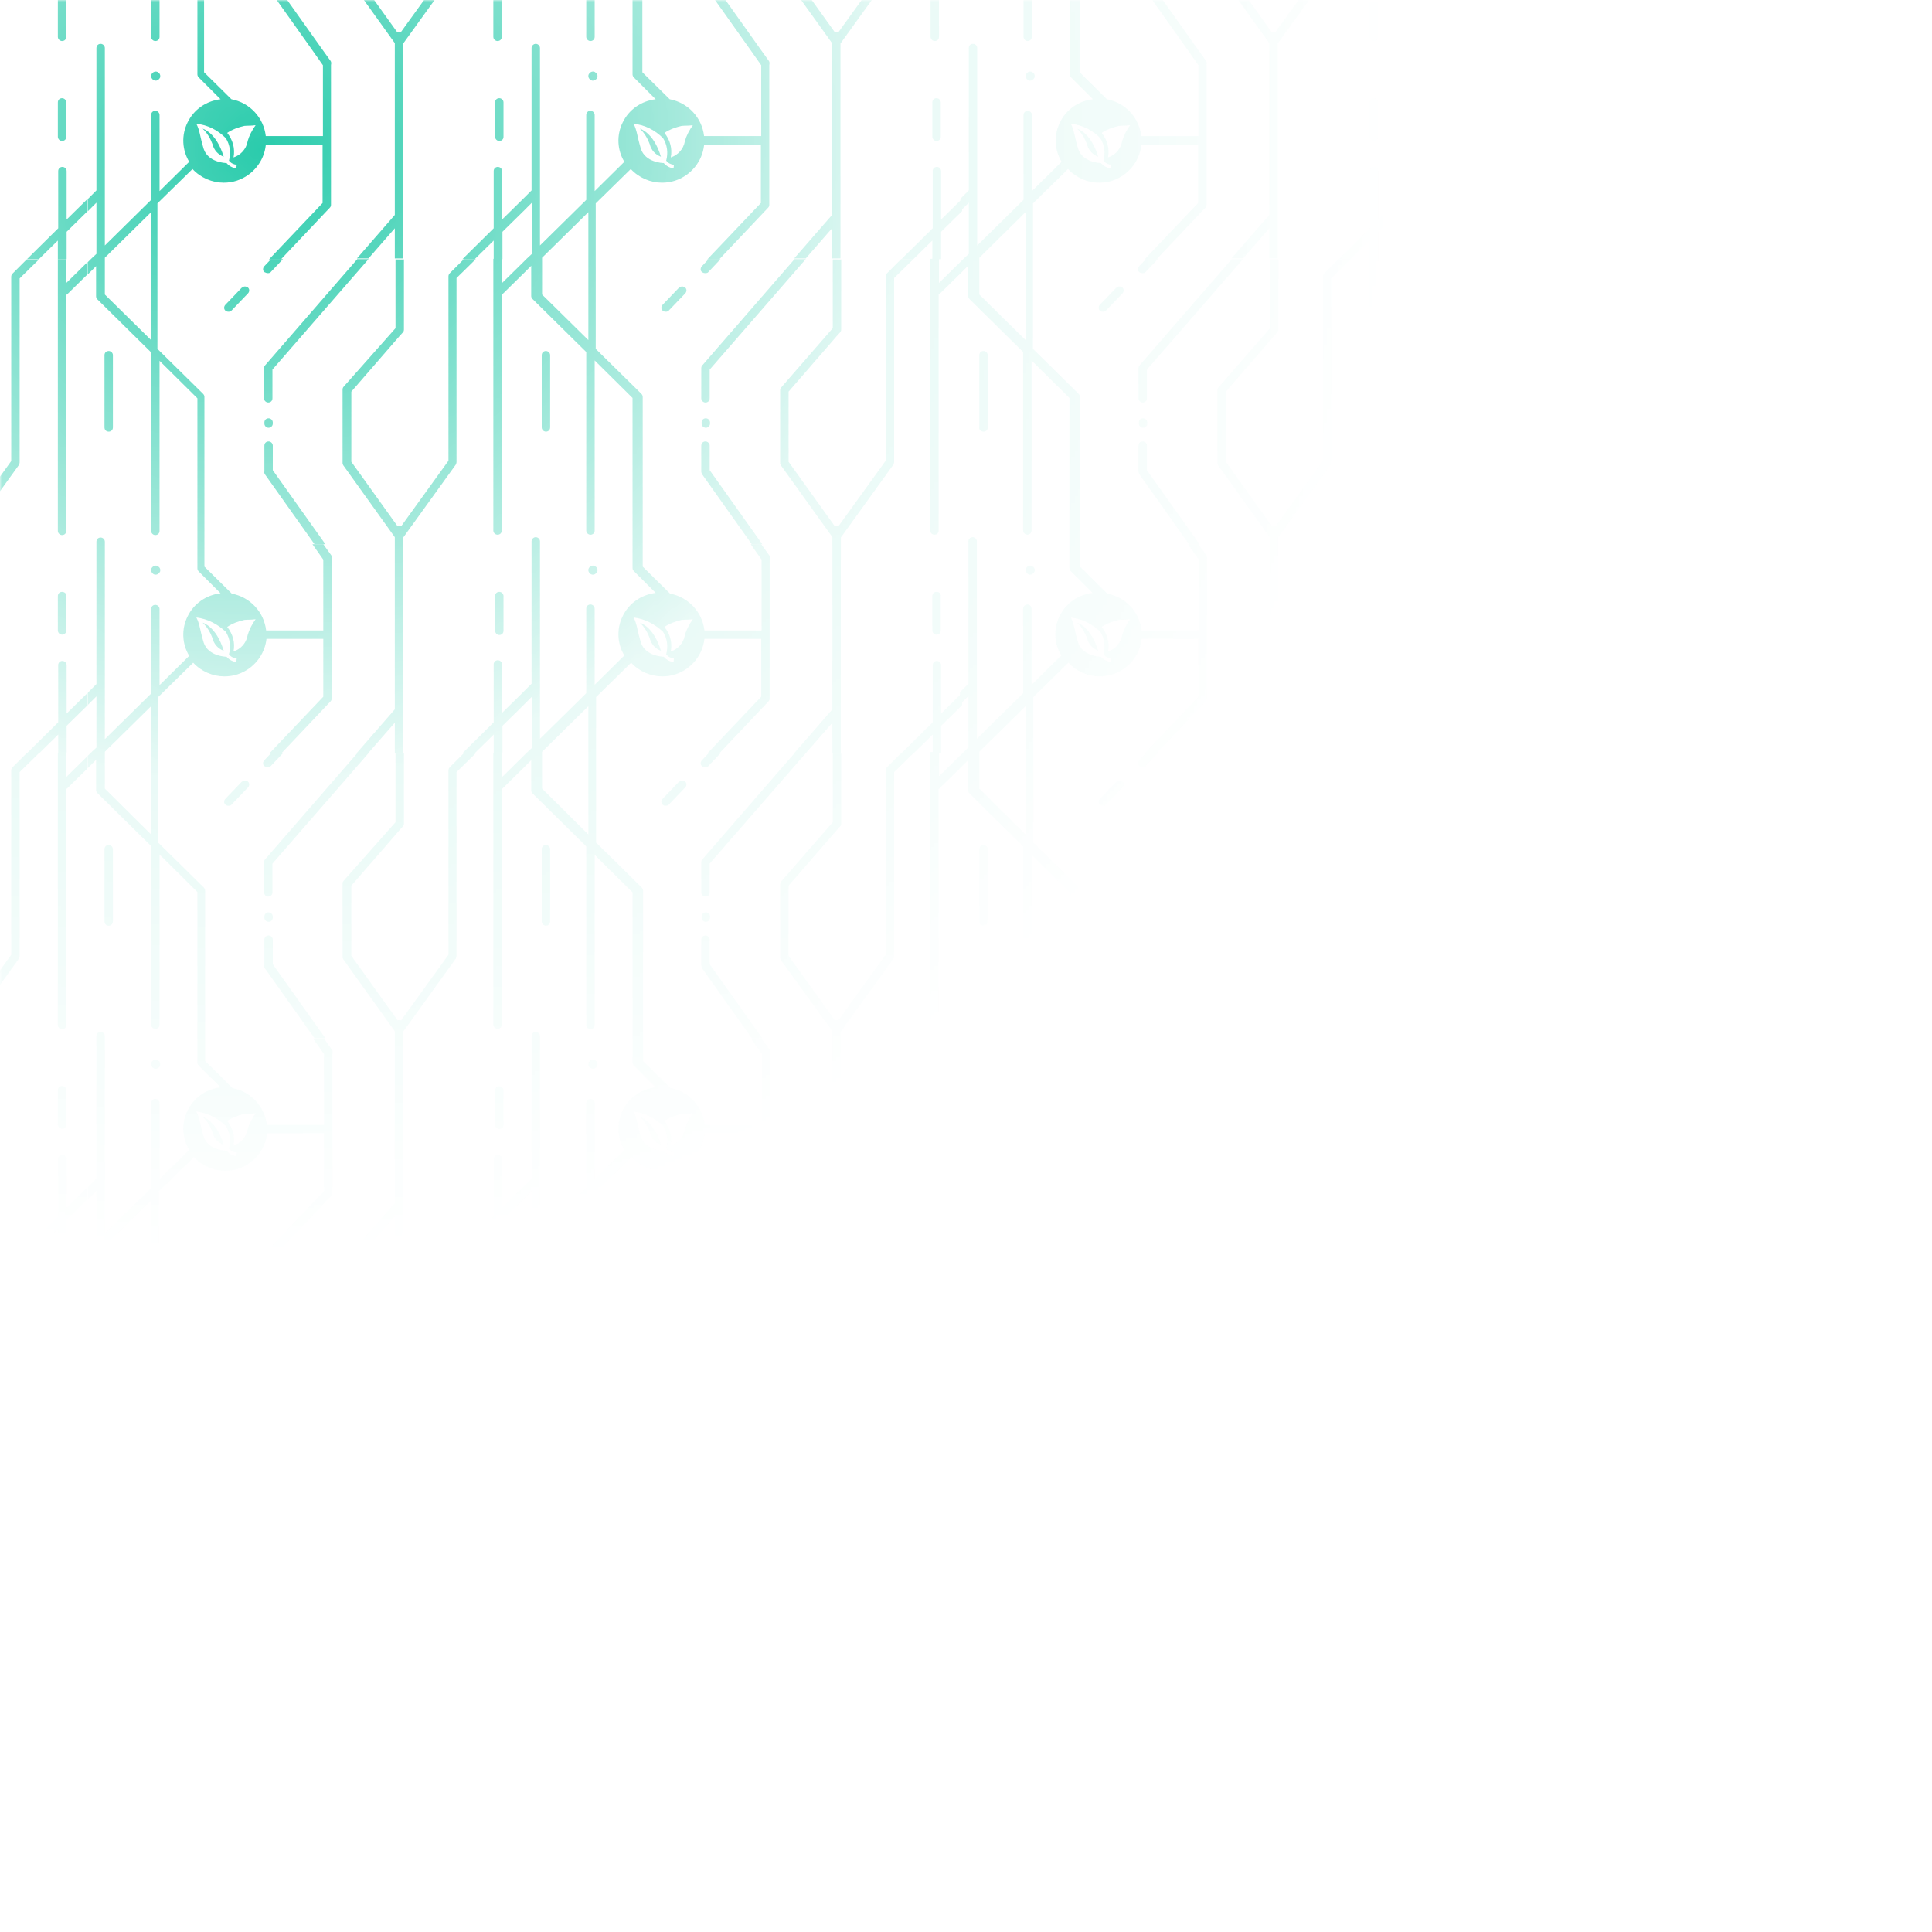 <svg width="551" height="551" viewBox="0 0 551 551" fill="none" xmlns="http://www.w3.org/2000/svg">
<mask id="mask0" mask-type="alpha" maskUnits="userSpaceOnUse" x="0" y="0" width="551" height="551">
<rect width="551" height="551" fill="url(#paint0_radial)"/>
</mask>
<g mask="url(#mask0)">
<path d="M362.1 153.2V155.1H363.3H362.1V202.3L351.3 214.7H354.6L362.1 206.1V214.7H363.3H364.5V155.1V153.3L379.5 132.5C379.6 132.3 379.7 132 379.7 131.8V79.3L385.2 73.9H381.7L377.7 77.9C377.5 78.1 377.3 78.4 377.3 78.8V131.4L363.8 150.1C363.6 150 363.5 150 363.3 150C363.1 150 363 150 362.8 150.1L349.6 131.7V111.7L363.3 95.9L364.3 94.8C364.5 94.6 364.6 94.3 364.6 94V74H363.4H362.2V93.6L347.5 110.5C347.3 110.7 347.2 111 347.2 111.3V132C347.2 132.3 347.3 132.5 347.4 132.7L362.1 153.2Z" fill="#28CBAB"/>
<path d="M391.8 168.8C391.1 168.8 390.6 169.3 390.6 170V179.8C390.6 180.5 391.2 181 391.8 181C392.5 181 393 180.5 393 179.8V170C393.1 169.3 392.5 168.8 391.8 168.8Z" fill="#28CBAB"/>
<path d="M393.1 214.8V207L399.1 201.1V197.6L393.1 203.5V189.7C393.1 189 392.5 188.5 391.9 188.5C391.2 188.5 390.7 189 390.7 189.7V206L381.8 214.8H385.3L390.7 209.5V214.8H393.1Z" fill="#28CBAB"/>
<path d="M351.3 73.9L325 104.2C324.8 104.4 324.7 104.7 324.7 105V113.6C324.7 114.3 325.3 114.8 325.9 114.8C326.6 114.8 327.1 114.3 327.1 113.6V105.4L354.5 73.9H351.3Z" fill="#28CBAB"/>
<path d="M324.7 134.5C324.7 134.7 324.8 135 324.9 135.2L339.1 155.2H342.1L327.1 134.1V127.1C327.1 126.4 326.5 125.9 325.9 125.9C325.2 125.9 324.7 126.4 324.7 127.1V134.5Z" fill="#28CBAB"/>
<path d="M280.5 123.1C281.2 123.1 281.7 122.6 281.7 121.9V101.3C281.7 100.6 281.1 100.1 280.5 100.1C279.8 100.1 279.3 100.6 279.3 101.3V121.9C279.2 122.6 279.8 123.1 280.5 123.1Z" fill="#28CBAB"/>
<path d="M318.3 82.1L313.7 86.9C313.2 87.4 313.2 88.2 313.7 88.6C313.9 88.8 314.2 88.9 314.6 88.9C314.9 88.9 315.3 88.8 315.5 88.5L320.1 83.7C320.6 83.2 320.6 82.4 320.1 82C319.9 81.8 319.5 81.7 319.2 81.7C318.9 81.7 318.6 81.9 318.3 82.1Z" fill="#28CBAB"/>
<path d="M327.2 120.8V120.5C327.2 119.8 326.6 119.3 326 119.3C325.3 119.3 324.8 119.8 324.8 120.5V120.8C324.8 121.5 325.4 122 326 122C326.6 122 327.2 121.5 327.2 120.8Z" fill="#28CBAB"/>
<path d="M325.9 77.9C326.3 77.9 326.6 77.8 326.8 77.5L330.2 73.9H326.8L324.9 75.9C324.4 76.4 324.4 77.2 324.9 77.6C325.2 77.8 325.5 77.9 325.9 77.9Z" fill="#28CBAB"/>
<path d="M293.3 163.8C293.8 164 294.3 163.9 294.7 163.5C294.8 163.4 294.9 163.3 295 163.1C295.1 163 295.1 162.8 295.1 162.6C295.1 162.4 295.1 162.3 295 162.1C294.9 161.8 294.6 161.6 294.3 161.4C293.8 161.2 293.3 161.3 292.9 161.7C292.8 161.8 292.7 161.9 292.6 162.1C292.5 162.3 292.5 162.4 292.5 162.6C292.5 162.9 292.6 163.2 292.9 163.5C293 163.6 293.1 163.7 293.3 163.8Z" fill="#28CBAB"/>
<path d="M313.2 185.6C311.1 178.6 307.2 177.6 307.2 177.6C308.5 178.8 309.4 180.4 310 182C310.4 183.7 311.6 185 313.2 185.6Z" fill="#28CBAB"/>
<path d="M362.1 294.1V295.9H363.3H362.1V343.1L351.3 355.5H354.6L362.1 346.9V355.5H363.3H364.5V296V294.2L379.5 273.4C379.6 273.2 379.7 272.9 379.7 272.7V220.2L385.2 214.8H381.7L377.7 218.8C377.5 219 377.3 219.3 377.3 219.7V272.3L363.8 291C363.6 290.9 363.5 290.9 363.3 290.9C363.1 290.9 363 290.9 362.8 291L349.6 272.6V252.6L363.3 236.8L364.3 235.7C364.5 235.5 364.6 235.2 364.6 234.9V214.9H363.4H362.2V234.5L347.5 251.4C347.3 251.6 347.2 251.9 347.2 252.2V273.1C347.2 273.4 347.3 273.6 347.4 273.8L362.1 294.1Z" fill="#28CBAB"/>
<path d="M391.8 309.7C391.1 309.7 390.6 310.2 390.6 310.9V320.7C390.6 321.4 391.2 321.9 391.8 321.9C392.5 321.9 393 321.4 393 320.7V310.9C393.1 310.2 392.5 309.7 391.8 309.7Z" fill="#28CBAB"/>
<path d="M393.1 355.7V347.9L399.1 342V338.5L393.1 344.4V330.6C393.1 329.9 392.5 329.4 391.9 329.4C391.2 329.4 390.7 329.9 390.7 330.6V346.9L381.8 355.7H385.3L390.7 350.4V355.7H393.1Z" fill="#28CBAB"/>
<path d="M351.3 214.8L325 245.1C324.8 245.3 324.7 245.6 324.7 245.9V254.5C324.7 255.2 325.3 255.7 325.9 255.7C326.6 255.7 327.1 255.2 327.1 254.5V246.3L354.5 214.8H351.3V214.8Z" fill="#28CBAB"/>
<path d="M324.7 275.4C324.7 275.6 324.8 275.9 324.9 276.1L339.1 296.1H342.1L327.1 275V268C327.1 267.3 326.5 266.8 325.9 266.8C325.2 266.8 324.7 267.3 324.7 268V275.4Z" fill="#28CBAB"/>
<path d="M280.5 264C281.2 264 281.7 263.5 281.7 262.8V242.2C281.7 241.5 281.1 241 280.5 241C279.8 241 279.3 241.5 279.3 242.2V262.8C279.2 263.5 279.8 264 280.5 264Z" fill="#28CBAB"/>
<path d="M318.3 223L313.7 227.8C313.2 228.3 313.2 229.1 313.7 229.5C313.9 229.7 314.2 229.8 314.6 229.8C314.9 229.8 315.3 229.7 315.5 229.4L320.1 224.6C320.6 224.1 320.6 223.3 320.1 222.9C319.9 222.7 319.5 222.6 319.2 222.6C318.9 222.6 318.6 222.8 318.3 223Z" fill="#28CBAB"/>
<path d="M327.2 261.7V261.4C327.2 260.7 326.6 260.2 326 260.2C325.3 260.2 324.8 260.7 324.8 261.4V261.7C324.8 262.4 325.4 262.9 326 262.9C326.6 262.9 327.2 262.4 327.2 261.7Z" fill="#28CBAB"/>
<path d="M325.9 218.8C326.3 218.8 326.6 218.7 326.8 218.4L330.2 214.8H326.8L324.9 216.8C324.4 217.3 324.4 218.1 324.9 218.5C325.2 218.7 325.5 218.8 325.9 218.8Z" fill="#28CBAB"/>
<path d="M293.3 304.7C293.8 304.9 294.3 304.8 294.7 304.4C294.8 304.3 294.9 304.2 295 304C295.1 303.9 295.1 303.7 295.1 303.5C295.1 303.3 295.1 303.2 295 303C294.9 302.7 294.6 302.5 294.3 302.3C293.8 302.1 293.3 302.2 292.9 302.6C292.8 302.7 292.7 302.8 292.6 303C292.5 303.2 292.5 303.3 292.5 303.5C292.5 303.8 292.6 304.1 292.9 304.4C293 304.5 293.1 304.6 293.3 304.7Z" fill="#28CBAB"/>
<path d="M313.2 326.5C311.1 319.5 307.2 318.5 307.2 318.5C308.5 319.7 309.4 321.3 310 322.9C310.4 324.6 311.6 325.9 313.2 326.5Z" fill="#28CBAB"/>
<path d="M363.3 496.6H364.5V437V435.2L379.5 414.4C379.6 414.2 379.7 413.9 379.7 413.7V361.2L385.2 355.8H381.7L377.7 359.8C377.5 360 377.3 360.3 377.3 360.7V413.3L363.8 432C363.6 431.9 363.5 431.9 363.3 431.9C363.1 431.9 363 431.9 362.8 432L349.6 413.6V393.6L363.3 377.8L364.3 376.7C364.5 376.5 364.6 376.2 364.6 375.9V355.9H363.4H362.2V375.5L347.5 392.4C347.3 392.6 347.2 392.9 347.2 393.2V414.1C347.2 414.4 347.3 414.6 347.4 414.8L362.1 435.3V437.1H363.3H362.1V484.3L351.3 496.7H354.6L362.1 488.1V496.7H363.3V496.6Z" fill="#28CBAB"/>
<path d="M391.8 462.8C392.5 462.8 393 462.3 393 461.6V451.8C393 451.1 392.4 450.6 391.8 450.6C391.1 450.6 390.6 451.1 390.6 451.8V461.6C390.6 462.3 391.2 462.8 391.8 462.8Z" fill="#28CBAB"/>
<path d="M390.6 496.6H393.1V488.8L399.1 482.9V479.4L393.1 485.3V471.5C393.1 470.8 392.5 470.3 391.9 470.3C391.2 470.3 390.7 470.8 390.7 471.5V487.8L381.8 496.6H385.3L390.7 491.3V496.6H390.6Z" fill="#28CBAB"/>
<path d="M351.3 355.7L325 386C324.8 386.2 324.7 386.5 324.7 386.8V395.4C324.7 396.1 325.3 396.6 325.9 396.6C326.6 396.6 327.1 396.1 327.1 395.4V387.2L354.5 355.7H351.3V355.7Z" fill="#28CBAB"/>
<path d="M280.5 404.9C281.2 404.9 281.7 404.4 281.7 403.7V383.1C281.7 382.4 281.1 381.9 280.5 381.9C279.8 381.9 279.3 382.4 279.3 383.1V403.7C279.2 404.4 279.8 404.9 280.5 404.9Z" fill="#28CBAB"/>
<path d="M318.3 363.9L313.7 368.7C313.2 369.2 313.2 370 313.7 370.4C313.9 370.6 314.2 370.7 314.6 370.7C314.9 370.7 315.3 370.6 315.5 370.3L320.1 365.5C320.6 365 320.6 364.2 320.1 363.8C319.9 363.6 319.5 363.5 319.2 363.5C318.9 363.5 318.6 363.7 318.3 363.9Z" fill="#28CBAB"/>
<path d="M325.9 401C325.2 401 324.7 401.5 324.7 402.2V402.5C324.7 403.2 325.3 403.7 325.9 403.7C326.6 403.7 327.1 403.1 327.1 402.5V402.2C327.2 401.6 326.6 401 325.9 401Z" fill="#28CBAB"/>
<path d="M325.9 359.7C326.3 359.7 326.6 359.6 326.8 359.3L330.2 355.7H326.8L324.9 357.7C324.4 358.2 324.4 359 324.9 359.4C325.2 359.6 325.5 359.7 325.9 359.7Z" fill="#28CBAB"/>
<path d="M293.3 445.6C293.8 445.8 294.3 445.7 294.7 445.3C294.8 445.2 294.9 445.1 295 444.9C295.1 444.8 295.1 444.6 295.1 444.4C295.1 444.2 295.1 444.1 295 443.9C294.9 443.6 294.6 443.4 294.3 443.2C293.8 443 293.3 443.1 292.9 443.5C292.8 443.6 292.7 443.7 292.6 443.9C292.5 444.1 292.5 444.2 292.5 444.4C292.5 444.7 292.6 445 292.9 445.3C293 445.4 293.1 445.5 293.3 445.6Z" fill="#28CBAB"/>
<path d="M313.2 467.4C311.1 460.4 307.2 459.4 307.2 459.4C308.5 460.6 309.4 462.2 310 463.8C310.4 465.5 311.6 466.8 313.2 467.4Z" fill="#28CBAB"/>
<path d="M377.7 500.6C377.5 500.8 377.3 501.1 377.3 501.5V554L363.8 572.7C363.6 572.6 363.5 572.6 363.3 572.6C363.1 572.6 363 572.6 362.8 572.7L349.6 554.3V534.3L363.3 518.5L364.3 517.4C364.5 517.2 364.6 516.9 364.6 516.6V496.6H363.4H362.2V516.2L347.4 533C347.2 533.2 347.1 533.5 347.1 533.8V554.7C347.1 555 347.2 555.2 347.3 555.4L362 575.9V577.7H363.2H362V625L351.2 637.4H354.5L362 628.8V637.4H363.2H364.4V577.8V576L379.4 555.2C379.5 555 379.6 554.7 379.6 554.5V502L385.1 496.6H381.6L377.7 500.6Z" fill="#28CBAB"/>
<path d="M325.9 537.5C326.6 537.5 327.1 536.9 327.1 536.3V528.1L354.5 496.6H351.2L325 526.8C324.8 527 324.7 527.3 324.7 527.6V536.2C324.7 536.9 325.2 537.5 325.9 537.5Z" fill="#28CBAB"/>
<path d="M318.3 504.8L313.7 509.6C313.2 510.1 313.2 510.9 313.7 511.3C313.9 511.5 314.2 511.6 314.6 511.6C314.9 511.6 315.3 511.5 315.5 511.2L320.1 506.4C320.6 505.9 320.6 505.1 320.1 504.7C319.9 504.5 319.5 504.4 319.2 504.4C318.9 504.4 318.6 504.5 318.3 504.8Z" fill="#28CBAB"/>
<path d="M325.9 500.6C326.3 500.6 326.6 500.5 326.8 500.2L330.2 496.6H326.8L324.9 498.6C324.4 499.1 324.4 499.9 324.9 500.3C325.2 500.5 325.5 500.6 325.9 500.6Z" fill="#28CBAB"/>
<path d="M344.4 581L342.1 577.8H339.1L342.2 582.2C342.2 582.3 342.2 582.4 342.2 582.5V602.4H325.9C325.3 597.2 321.4 592.9 316.1 591.9L308.3 584.2V577.8V535.8C308.3 535.5 308.2 535.2 307.9 534.9L294.9 522.1V496.5V480.6L304.9 470.8C307.2 473.3 310.5 474.7 313.8 474.7C315.1 474.7 316.4 474.5 317.6 474.1C322.1 472.6 325.3 468.6 325.8 464H342V480.5L326.7 496.6H330.1L344.1 481.8C344.3 481.6 344.4 481.3 344.4 481V441.7C344.4 441.6 344.4 441.4 344.4 441.3C344.5 440.9 344.5 440.5 344.3 440.2L342 437L327 415.9V408.9C327 408.2 326.4 407.7 325.8 407.7C325.1 407.7 324.6 408.2 324.6 408.9V416.3C324.6 416.5 324.7 416.8 324.8 417L339 437L342.1 441.4C342.1 441.5 342.1 441.6 342.1 441.7V461.6H325.8C325.2 456.4 321.3 452.1 316 451.1L308.2 443.4V437V395C308.2 394.7 308.1 394.4 307.8 394.1L294.8 381.3V355.7V339.8L304.8 330C307.1 332.5 310.4 333.9 313.7 333.9C315 333.9 316.3 333.7 317.5 333.3C322 331.8 325.2 327.8 325.7 323.2H341.9V339.7L326.6 355.8H330L344 341C344.2 340.8 344.3 340.5 344.3 340.2V300.9C344.3 300.8 344.3 300.6 344.3 300.5C344.4 300.1 344.4 299.7 344.2 299.4L341.9 296.2H338.9L342 300.6C342 300.7 342 300.8 342 300.9V320.8H325.7C325.1 315.6 321.2 311.3 315.9 310.3L308.1 302.6V296V254C308.1 253.7 308 253.4 307.7 253.1L294.7 240.3V214.7V198.8L304.7 189C307 191.5 310.3 192.9 313.6 192.9C314.9 192.9 316.2 192.7 317.4 192.3C321.9 190.8 325.1 186.8 325.6 182.2H341.8V198.7L326.5 214.8H329.9L343.9 200C344.1 199.8 344.2 199.5 344.2 199.2V159.9C344.2 159.8 344.2 159.6 344.2 159.5C344.3 159.1 344.3 158.7 344.1 158.4L341.8 155.2H338.8L341.9 159.6C341.9 159.7 341.9 159.8 341.9 159.9V179.8H325.6C325 174.6 321.1 170.3 315.8 169.3L308 161.6V155.2V113.2C308 112.9 307.9 112.6 307.6 112.3L294.6 99.5V73.9V58L304.6 48.2C306.9 50.7 310.2 52.1 313.5 52.1C314.8 52.1 316.1 51.9 317.3 51.5C321.8 50 325 46 325.5 41.4H341.7V57.9L326.4 74H329.8L343.8 59.2C344 59 344.1 58.7 344.1 58.4V18.9C344.1 18.8 344.1 18.6 344.1 18.5C344.2 18.1 344.2 17.7 344 17.4L341.7 14.2L326.7 -6.9V-13.9C326.7 -14.6 326.1 -15.1 325.5 -15.1C324.8 -15.1 324.3 -14.6 324.3 -13.9V-6.5C324.3 -6.3 324.4 -6 324.5 -5.8L338.7 14.2L341.8 18.6C341.8 18.7 341.8 18.8 341.8 18.9V38.8H325.5C324.9 33.6 321 29.3 315.7 28.3L307.9 20.6V14.2V-27.8C307.9 -28.1 307.8 -28.4 307.5 -28.7L294.5 -41.5V-67H292V-43.8L278.8 -56.9V-67H274.9L273.9 -66L267.9 -60.1V-67H265.4V10.5C265.4 11.2 266 11.7 266.6 11.7C267.3 11.7 267.8 11.2 267.8 10.5V-56.8C268 -56.9 268.1 -57 268.2 -57.1L273.8 -62.6L276.2 -65V-56.4C276.2 -56.1 276.3 -55.8 276.6 -55.5L291.9 -40.4V10.5C291.9 11.2 292.5 11.7 293.1 11.7C293.7 11.7 294.3 11.2 294.3 10.5V-38L305.1 -27.3V14.2V21.2C305.1 21.5 305.2 21.8 305.5 22.1L311.7 28.3C307.6 28.8 304.1 31.2 302.3 34.9C300.5 38.5 300.7 42.8 302.8 46.2C302.7 46.2 302.6 46.3 302.5 46.4L294.3 54.5V32.8C294.3 32.1 293.7 31.6 293.1 31.6C292.5 31.6 291.9 32.1 291.9 32.8V57L278.7 70V14.2V13.7C278.7 13 278.1 12.5 277.5 12.5C276.8 12.5 276.3 13 276.3 13.7V14.2V54.3L273.9 56.7V60.2L276.3 57.8V72.4L274.8 73.8L273.8 74.8L267.8 80.7V73.8H265.3V151.3C265.3 152 265.9 152.5 266.5 152.5C267.2 152.5 267.7 152 267.7 151.3V84C267.9 83.9 268 83.8 268.1 83.7L273.7 78.2L276.1 75.8V84.4C276.1 84.7 276.2 85 276.5 85.3L291.8 100.4V151.3C291.8 152 292.4 152.5 293 152.5C293.6 152.5 294.2 152 294.2 151.3V102.8L305 113.5V155V162C305 162.3 305.1 162.6 305.4 162.9L311.6 169.1C307.5 169.6 304 172 302.2 175.7C300.4 179.3 300.6 183.6 302.7 187C302.6 187 302.5 187.1 302.4 187.2L294.2 195.3V173.6C294.2 172.9 293.6 172.4 293 172.4C292.4 172.4 291.8 172.9 291.8 173.6V197.7L278.6 210.7V154.9V154.4C278.6 153.7 278 153.2 277.4 153.2C276.7 153.2 276.2 153.7 276.2 154.4V154.9V195L273.8 197.4V200.9L276.2 198.5V213.1L274.8 214.5L273.8 215.5L267.8 221.4V214.5H265.3V292C265.3 292.7 265.9 293.2 266.5 293.2C267.2 293.2 267.7 292.7 267.7 292V225C267.9 224.9 268 224.8 268.1 224.7L273.7 219.2L276.1 216.8V225.4C276.1 225.7 276.2 226 276.5 226.3L291.8 241.4V292.3C291.8 293 292.4 293.5 293 293.5C293.6 293.5 294.2 293 294.2 292.3V243.8L305 254.5V296V303C305 303.3 305.1 303.6 305.4 303.9L311.6 310.1C307.5 310.6 304 313 302.2 316.7C300.4 320.3 300.6 324.6 302.7 328C302.6 328 302.5 328.1 302.4 328.2L294.2 336.3V314.6C294.2 313.9 293.6 313.4 293 313.4C292.4 313.4 291.8 313.9 291.8 314.6V338.8L278.6 351.8V296V295.5C278.6 294.8 278 294.3 277.4 294.3C276.7 294.3 276.2 294.8 276.2 295.5V296V336.1L273.8 338.5V342L276.2 339.6V354.2L274.7 355.6L273.7 356.6L267.7 362.5V355.6H265.2V433.1C265.2 433.8 265.8 434.3 266.4 434.3C267.1 434.3 267.6 433.8 267.6 433.1V365.8C267.8 365.7 267.9 365.6 268 365.5L273.6 360L276 357.6V366.2C276 366.5 276.1 366.8 276.4 367.1L291.7 382.2V433.1C291.7 433.8 292.3 434.3 292.9 434.3C293.5 434.3 294.1 433.8 294.1 433.1V384.6L304.9 395.3V436.8V443.8C304.9 444.1 305 444.4 305.3 444.7L311.5 450.9C307.4 451.4 303.9 453.8 302.1 457.5C300.3 461.1 300.5 465.4 302.6 468.8C302.5 468.8 302.4 468.9 302.3 469L294.1 477.1V455.4C294.1 454.7 293.5 454.2 292.9 454.2C292.3 454.2 291.7 454.7 291.7 455.4V479.5L278.5 492.5V436.7V436.2C278.5 435.5 277.9 435 277.3 435C276.6 435 276.1 435.5 276.1 436.2V436.7V477L273.7 479.4V482.9L276.1 480.5V495.1L274.6 496.5L273.6 497.5L267.6 503.4V496.5H265.1V574C265.1 574.7 265.7 575.2 266.3 575.2C267 575.2 267.5 574.7 267.5 574V506.7C267.7 506.6 267.8 506.5 267.9 506.4L273.5 500.9L275.9 498.5V507.1C275.9 507.4 276 507.7 276.3 508L291.6 523.1V574C291.6 574.7 292.2 575.2 292.8 575.2C293.4 575.2 294 574.7 294 574V525.5L304.8 536.2V577.7V584.7C304.8 585 304.9 585.3 305.2 585.6L311.4 591.8C307.3 592.3 303.8 594.7 302 598.4C300.2 602 300.4 606.3 302.5 609.7C302.4 609.7 302.3 609.8 302.2 609.9L295 618V596.3C295 595.6 294.4 595.1 293.8 595.1C293.2 595.1 292.6 595.6 292.6 596.3V620.4L279.4 633.4V577.6H276.9V617.7L274.5 620.1V623.6L276.9 621.2V636L275.4 637.4H279.3V637L292.5 624V637.5H295V621.6L305 611.8C307.3 614.3 310.6 615.7 313.9 615.7C315.2 615.7 316.5 615.5 317.7 615.1C322.2 613.6 325.4 609.6 325.9 605H342.1V621.5L326.8 637.6H330.2L344.2 622.8C344.4 622.6 344.5 622.3 344.5 622V582.7C344.5 582.6 344.5 582.4 344.5 582.3C344.7 581.7 344.6 581.3 344.4 581ZM319.1 35.9C320.1 35.8 320.9 35.9 322.3 35.7C321.3 37.1 320.5 38.6 320 40.3V40.4C319.6 42.5 318.1 44.2 316 44.9C316.5 42.4 315.8 39.9 314.2 37.9C315.7 36.9 317.4 36.3 319.1 35.9ZM313.8 39.4C315 41.3 315.3 43.6 314.7 45.8C315.2 46.5 316 46.9 316.9 47L316.8 48C315.7 47.9 314.7 47.3 314 46.5C313.6 46.5 308.8 46.3 307.5 42.5C306.4 38.9 306.4 37.2 305.4 35.3C308.6 35.6 311.6 37.1 313.8 39.4ZM292.5 73.9V97L279.3 84V73.9V73.5L292.5 60.5V73.9ZM319.1 176.8C320.1 176.7 320.9 176.8 322.3 176.6C321.3 178 320.5 179.5 320 181.2V181.3C319.6 183.4 318.1 185.1 316 185.8C316.5 183.3 315.8 180.8 314.2 178.8C315.7 177.8 317.4 177.2 319.1 176.8ZM313.8 180.2C315 182.1 315.3 184.4 314.7 186.6C315.2 187.3 316 187.7 316.9 187.8L316.8 188.8C315.7 188.7 314.7 188.1 314 187.3C313.6 187.3 308.8 187.1 307.5 183.3C306.4 179.7 306.4 178 305.4 176.1C308.6 176.5 311.6 178 313.8 180.2ZM292.5 214.8V238L279.3 224.9V214.8V214.4L292.5 201.4V214.8ZM319.1 317.7C320.1 317.6 320.9 317.7 322.3 317.5C321.3 318.9 320.5 320.4 320 322.1V322.2C319.6 324.3 318.1 326 316 326.7C316.5 324.2 315.8 321.7 314.2 319.7C315.7 318.7 317.4 318.1 319.1 317.7ZM313.8 321.1C315 323 315.3 325.3 314.7 327.5C315.2 328.2 316 328.6 316.9 328.7L316.8 329.7C315.7 329.6 314.7 329 314 328.2C313.6 328.2 308.8 328 307.5 324.2C306.4 320.6 306.4 318.9 305.4 317C308.6 317.4 311.6 318.9 313.8 321.1ZM292.5 355.7V378.9L279.3 365.8V355.7V355.3L292.5 342.3V355.7ZM319.1 458.6C320.1 458.5 320.9 458.6 322.3 458.4C321.3 459.8 320.5 461.3 320 463V463.1C319.6 465.2 318.1 466.9 316 467.6C316.5 465.1 315.8 462.6 314.2 460.6C315.7 459.6 317.4 458.9 319.1 458.6ZM313.8 462C315 463.9 315.3 466.2 314.7 468.4C315.2 469.1 316 469.5 316.9 469.6L316.8 470.6C315.7 470.5 314.7 469.9 314 469.1C313.6 469.1 308.8 468.9 307.5 465.1C306.4 461.5 306.4 459.8 305.4 457.9C308.6 458.3 311.6 459.8 313.8 462ZM292.5 496.6V519.8L279.3 506.7V496.6V496.2L292.5 483.2V496.6ZM316.7 611.4C315.6 611.3 314.6 610.7 313.9 609.9C313.5 609.9 308.7 609.7 307.4 605.9C306.3 602.3 306.3 600.6 305.3 598.7C308.5 599.1 311.4 600.6 313.7 602.9C314.9 604.8 315.2 607.1 314.6 609.3C315.1 610 315.9 610.4 316.8 610.5L316.7 611.4ZM320 603.9C319.6 606.1 318.1 607.8 316 608.5C316.5 606 315.8 603.5 314.2 601.5C315.7 600.5 317.4 599.9 319.1 599.5C320.1 599.4 320.9 599.5 322.3 599.3C321.2 600.7 320.5 602.2 320 603.9Z" fill="#28CBAB"/>
<path d="M237.4 153.2V155.1H238.6H237.4V202.3L226.6 214.7H229.9L237.4 206.1V214.7H238.6H239.8V155.1V153.3L254.8 132.5C254.9 132.3 255 132 255 131.8V79.3L260.5 73.9H257L253 77.9C252.8 78.1 252.6 78.4 252.6 78.8V131.4L239.1 150.1C238.9 150 238.8 150 238.6 150C238.4 150 238.3 150 238.1 150.1L224.9 131.7V111.7L238.6 95.9L239.6 94.8C239.8 94.6 239.9 94.3 239.9 94V74H238.7H237.5V93.6L222.8 110.5C222.6 110.7 222.5 111 222.5 111.3V132C222.5 132.3 222.6 132.5 222.7 132.7L237.4 153.2Z" fill="#28CBAB"/>
<path d="M267.1 168.8C266.4 168.8 265.9 169.3 265.9 170V179.8C265.9 180.5 266.5 181 267.1 181C267.8 181 268.3 180.5 268.3 179.8V170C268.4 169.3 267.8 168.8 267.1 168.8Z" fill="#28CBAB"/>
<path d="M268.4 214.8V207L274.4 201.1V197.6L268.4 203.5V189.7C268.4 189 267.8 188.5 267.2 188.5C266.5 188.5 266 189 266 189.7V206L257.1 214.8H260.6L266 209.5V214.8H268.4Z" fill="#28CBAB"/>
<path d="M226.6 73.9L200.3 104.2C200.1 104.4 200 104.7 200 105V113.6C200 114.3 200.6 114.8 201.2 114.8C201.9 114.8 202.4 114.3 202.4 113.6V105.4L229.8 73.9H226.6V73.9Z" fill="#28CBAB"/>
<path d="M200 134.5C200 134.7 200.1 135 200.2 135.2L214.4 155.2H217.4L202.4 134.1V127.1C202.4 126.4 201.8 125.9 201.2 125.9C200.5 125.9 200 126.4 200 127.1V134.5Z" fill="#28CBAB"/>
<path d="M155.7 123.1C156.4 123.1 156.9 122.6 156.9 121.9V101.3C156.9 100.6 156.3 100.1 155.7 100.1C155 100.1 154.5 100.6 154.5 101.3V121.9C154.5 122.6 155.1 123.1 155.7 123.1Z" fill="#28CBAB"/>
<path d="M193.6 82.1L189 86.9C188.5 87.4 188.5 88.2 189 88.6C189.2 88.8 189.5 88.9 189.9 88.9C190.2 88.9 190.6 88.8 190.8 88.5L195.4 83.7C195.9 83.2 195.9 82.4 195.4 82C195.2 81.8 194.8 81.7 194.5 81.7C194.2 81.7 193.9 81.9 193.6 82.1Z" fill="#28CBAB"/>
<path d="M202.5 120.8V120.5C202.5 119.8 201.9 119.3 201.3 119.3C200.6 119.3 200.1 119.8 200.1 120.5V120.8C200.1 121.5 200.7 122 201.3 122C201.9 122 202.5 121.5 202.5 120.8Z" fill="#28CBAB"/>
<path d="M201.2 77.9C201.6 77.9 201.9 77.8 202.1 77.5L205.5 73.9H202.1L200.2 75.9C199.7 76.4 199.7 77.2 200.2 77.6C200.5 77.8 200.8 77.9 201.2 77.9Z" fill="#28CBAB"/>
<path d="M168.6 163.8C169.1 164 169.6 163.9 170 163.5C170.1 163.4 170.2 163.3 170.3 163.1C170.4 163 170.4 162.8 170.4 162.6C170.4 162.4 170.4 162.3 170.3 162.1C170.2 161.8 169.9 161.6 169.6 161.4C169.1 161.2 168.6 161.3 168.2 161.7C168.1 161.8 168 161.9 167.9 162.1C167.8 162.3 167.8 162.4 167.8 162.6C167.8 162.9 167.9 163.2 168.2 163.5C168.3 163.6 168.4 163.7 168.6 163.8Z" fill="#28CBAB"/>
<path d="M188.5 185.6C186.4 178.6 182.5 177.6 182.5 177.6C183.8 178.8 184.7 180.4 185.3 182C185.7 183.7 186.9 185 188.5 185.6Z" fill="#28CBAB"/>
<path d="M237.4 294.1V295.9H238.6H237.4V343.1L226.6 355.5H229.9L237.4 346.9V355.5H238.6H239.8V296V294.2L254.8 273.4C254.9 273.2 255 272.9 255 272.7V220.2L260.5 214.8H257L253 218.8C252.8 219 252.6 219.3 252.6 219.7V272.3L239.1 291C238.9 290.9 238.8 290.9 238.6 290.9C238.4 290.9 238.3 290.9 238.1 291L224.9 272.6V252.6L238.6 236.8L239.6 235.7C239.8 235.5 239.9 235.2 239.9 234.9V214.9H238.7H237.5V234.5L222.8 251.4C222.6 251.6 222.5 251.9 222.5 252.2V273.1C222.5 273.4 222.6 273.6 222.7 273.8L237.4 294.1Z" fill="#28CBAB"/>
<path d="M267.1 309.7C266.4 309.7 265.9 310.2 265.9 310.9V320.7C265.9 321.4 266.5 321.9 267.1 321.9C267.8 321.9 268.3 321.4 268.3 320.7V310.9C268.4 310.2 267.8 309.7 267.1 309.7Z" fill="#28CBAB"/>
<path d="M268.4 355.7V347.9L274.4 342V338.5L268.4 344.4V330.6C268.4 329.9 267.8 329.4 267.2 329.4C266.5 329.4 266 329.9 266 330.6V346.9L257.1 355.7H260.6L266 350.4V355.7H268.4Z" fill="#28CBAB"/>
<path d="M226.6 214.8L200.3 245.1C200.1 245.3 200 245.6 200 245.9V254.5C200 255.2 200.6 255.7 201.2 255.7C201.9 255.7 202.4 255.2 202.4 254.5V246.3L229.8 214.8H226.6V214.8Z" fill="#28CBAB"/>
<path d="M200 275.4C200 275.6 200.1 275.9 200.2 276.1L214.4 296.1H217.4L202.4 275V268C202.4 267.3 201.8 266.8 201.2 266.8C200.5 266.8 200 267.3 200 268V275.4Z" fill="#28CBAB"/>
<path d="M155.7 264C156.4 264 156.9 263.5 156.9 262.8V242.2C156.9 241.5 156.3 241 155.7 241C155 241 154.5 241.5 154.5 242.2V262.8C154.5 263.5 155.1 264 155.7 264Z" fill="#28CBAB"/>
<path d="M193.6 223L189 227.8C188.5 228.3 188.5 229.1 189 229.5C189.2 229.7 189.5 229.8 189.9 229.8C190.2 229.8 190.6 229.7 190.8 229.4L195.4 224.6C195.9 224.1 195.9 223.3 195.4 222.9C195.2 222.7 194.8 222.6 194.5 222.6C194.2 222.6 193.9 222.8 193.6 223Z" fill="#28CBAB"/>
<path d="M202.5 261.7V261.4C202.5 260.7 201.9 260.2 201.3 260.2C200.6 260.2 200.1 260.7 200.1 261.4V261.7C200.1 262.4 200.7 262.9 201.3 262.9C201.9 262.9 202.5 262.4 202.5 261.7Z" fill="#28CBAB"/>
<path d="M201.2 218.8C201.6 218.8 201.9 218.7 202.1 218.4L205.5 214.8H202.1L200.2 216.8C199.7 217.3 199.7 218.1 200.2 218.5C200.5 218.7 200.8 218.8 201.2 218.8Z" fill="#28CBAB"/>
<path d="M168.6 304.7C169.1 304.9 169.6 304.8 170 304.4C170.1 304.3 170.2 304.2 170.3 304C170.4 303.9 170.4 303.7 170.4 303.5C170.4 303.3 170.4 303.2 170.3 303C170.2 302.7 169.9 302.5 169.6 302.3C169.1 302.1 168.6 302.2 168.2 302.6C168.1 302.7 168 302.8 167.9 303C167.8 303.2 167.8 303.3 167.8 303.5C167.8 303.8 167.9 304.1 168.2 304.4C168.3 304.5 168.4 304.6 168.6 304.7Z" fill="#28CBAB"/>
<path d="M188.5 326.5C186.4 319.5 182.5 318.5 182.5 318.5C183.8 319.7 184.7 321.3 185.3 322.9C185.7 324.6 186.9 325.9 188.5 326.5Z" fill="#28CBAB"/>
<path d="M238.6 496.6H239.8V437V435.2L254.8 414.4C254.9 414.2 255 413.9 255 413.7V361.2L260.5 355.8H257L253 359.8C252.8 360 252.6 360.3 252.6 360.7V413.3L239.1 432C238.9 431.9 238.8 431.9 238.6 431.9C238.4 431.9 238.3 431.9 238.1 432L224.9 413.6V393.6L238.6 377.8L239.6 376.7C239.8 376.5 239.9 376.2 239.9 375.9V355.9H238.7H237.5V375.5L222.8 392.4C222.6 392.6 222.5 392.9 222.5 393.2V414.1C222.5 414.4 222.6 414.6 222.7 414.8L237.4 435.3V437.1H238.6H237.4V484.3L226.6 496.7H229.9L237.4 488.1V496.7H238.6V496.6Z" fill="#28CBAB"/>
<path d="M267.1 462.8C267.8 462.8 268.3 462.3 268.3 461.6V451.8C268.3 451.1 267.7 450.6 267.1 450.6C266.4 450.6 265.9 451.1 265.9 451.8V461.6C265.9 462.3 266.4 462.8 267.1 462.8Z" fill="#28CBAB"/>
<path d="M265.9 496.6H268.4V488.8L274.4 482.9V479.4L268.4 485.3V471.5C268.4 470.8 267.8 470.3 267.2 470.3C266.5 470.3 266 470.8 266 471.5V487.8L257.1 496.6H260.6L266 491.3V496.6H265.9Z" fill="#28CBAB"/>
<path d="M226.6 355.7L200.3 386C200.1 386.2 200 386.5 200 386.8V395.4C200 396.1 200.6 396.6 201.2 396.6C201.9 396.6 202.4 396.1 202.4 395.4V387.2L229.8 355.7H226.6V355.7Z" fill="#28CBAB"/>
<path d="M155.7 404.9C156.4 404.9 156.9 404.4 156.9 403.7V383.1C156.9 382.4 156.3 381.9 155.7 381.9C155 381.9 154.5 382.4 154.5 383.1V403.7C154.5 404.4 155.1 404.9 155.7 404.9Z" fill="#28CBAB"/>
<path d="M193.6 363.9L189 368.7C188.5 369.2 188.5 370 189 370.4C189.2 370.6 189.5 370.7 189.9 370.7C190.2 370.7 190.6 370.6 190.8 370.3L195.4 365.5C195.9 365 195.9 364.2 195.4 363.8C195.2 363.6 194.8 363.5 194.5 363.5C194.2 363.5 193.9 363.7 193.6 363.9Z" fill="#28CBAB"/>
<path d="M201.2 401C200.5 401 200 401.5 200 402.2V402.5C200 403.2 200.6 403.7 201.2 403.7C201.9 403.7 202.4 403.1 202.4 402.5V402.2C202.5 401.6 201.9 401 201.2 401Z" fill="#28CBAB"/>
<path d="M201.2 359.7C201.6 359.7 201.9 359.6 202.1 359.3L205.5 355.7H202.1L200.2 357.7C199.7 358.2 199.7 359 200.2 359.4C200.5 359.6 200.8 359.7 201.2 359.7Z" fill="#28CBAB"/>
<path d="M168.6 445.6C169.1 445.8 169.6 445.7 170 445.3C170.1 445.2 170.2 445.1 170.3 444.9C170.4 444.8 170.4 444.6 170.4 444.4C170.4 444.2 170.4 444.1 170.3 443.9C170.2 443.6 169.9 443.4 169.6 443.2C169.1 443 168.6 443.1 168.2 443.5C168.1 443.6 168 443.7 167.9 443.9C167.8 444.1 167.8 444.2 167.8 444.4C167.8 444.7 167.9 445 168.2 445.3C168.3 445.4 168.4 445.5 168.6 445.6Z" fill="#28CBAB"/>
<path d="M188.5 467.4C186.4 460.4 182.5 459.4 182.5 459.4C183.8 460.6 184.7 462.2 185.3 463.8C185.7 465.5 186.9 466.8 188.5 467.4Z" fill="#28CBAB"/>
<path d="M252.9 500.6C252.7 500.8 252.5 501.1 252.5 501.5V554L239 572.7C238.8 572.6 238.7 572.6 238.5 572.6C238.3 572.6 238.2 572.6 238 572.7L224.8 554.3V534.3L238.5 518.5L239.5 517.4C239.7 517.2 239.8 516.9 239.8 516.6V496.6H238.6H237.4V516.2L222.7 533C222.5 533.2 222.4 533.5 222.4 533.8V554.7C222.4 555 222.5 555.2 222.6 555.4L237.3 575.9V577.7H238.5H237.3V625L226.5 637.4H229.8L237.3 628.8V637.4H238.5H239.7V577.8V576L254.7 555.2C254.8 555 254.9 554.7 254.9 554.5V502L260.4 496.6H257L252.9 500.6Z" fill="#28CBAB"/>
<path d="M201.2 537.5C201.9 537.5 202.4 536.9 202.4 536.3V528.1L229.8 496.6H226.5L200.2 526.9C200 527.1 199.9 527.4 199.9 527.7V536.3C200 536.9 200.5 537.5 201.2 537.5Z" fill="#28CBAB"/>
<path d="M193.6 504.8L189 509.6C188.5 510.1 188.5 510.9 189 511.3C189.2 511.5 189.5 511.6 189.9 511.6C190.2 511.6 190.6 511.5 190.8 511.2L195.4 506.4C195.9 505.9 195.9 505.1 195.4 504.7C195.2 504.5 194.8 504.4 194.5 504.4C194.2 504.4 193.9 504.5 193.6 504.8Z" fill="#28CBAB"/>
<path d="M201.2 500.6C201.6 500.6 201.9 500.5 202.1 500.2L205.5 496.6H202.1L200.2 498.6C199.7 499.1 199.7 499.9 200.2 500.3C200.5 500.5 200.8 500.6 201.2 500.6Z" fill="#28CBAB"/>
<path d="M219.7 581L217.4 577.8H214.4L217.5 582.2C217.5 582.3 217.5 582.4 217.5 582.5V602.4H201.2C200.6 597.2 196.7 592.9 191.4 591.9L183.6 584.2V577.8V535.8C183.6 535.5 183.5 535.2 183.2 534.9L170.2 522.1V496.5V480.6L180.2 470.8C182.5 473.3 185.8 474.7 189.1 474.7C190.4 474.7 191.7 474.5 192.9 474.1C197.4 472.6 200.6 468.6 201.1 464H217.3V480.5L202 496.6H205.4L219.4 481.8C219.6 481.6 219.7 481.3 219.7 481V441.7C219.7 441.6 219.7 441.4 219.7 441.3C219.8 440.9 219.8 440.5 219.6 440.2L217.3 437L202.3 415.9V408.9C202.3 408.2 201.7 407.7 201.1 407.7C200.4 407.7 199.9 408.2 199.9 408.9V416.3C199.9 416.5 200 416.8 200.1 417L214.3 437L217.4 441.4C217.4 441.5 217.4 441.6 217.4 441.7V461.6H201.1C200.5 456.4 196.6 452.1 191.3 451.1L183.5 443.4V437V395C183.5 394.7 183.4 394.4 183.1 394.1L170.1 381.3V355.7V339.8L180.1 330C182.4 332.5 185.7 333.9 189 333.9C190.3 333.9 191.6 333.7 192.8 333.3C197.3 331.8 200.5 327.8 201 323.2H217.2V339.7L201.9 355.8H205.3L219.3 341C219.5 340.8 219.6 340.5 219.6 340.2V300.9C219.6 300.8 219.6 300.6 219.6 300.5C219.7 300.1 219.7 299.7 219.5 299.4L217.2 296.2H214.2L217.3 300.6C217.3 300.7 217.3 300.8 217.3 300.9V320.8H201C200.4 315.6 196.5 311.3 191.2 310.3L183.4 302.6V296V254C183.4 253.7 183.3 253.4 183 253.1L170 240.3V214.7V198.8L180 189C182.3 191.5 185.6 192.9 188.9 192.9C190.2 192.9 191.5 192.7 192.7 192.3C197.2 190.8 200.4 186.8 200.9 182.2H217.1V198.7L201.8 214.8H205.2L219.2 200C219.4 199.8 219.5 199.5 219.5 199.2V159.9C219.5 159.8 219.5 159.6 219.5 159.5C219.6 159.1 219.6 158.7 219.4 158.4L217.1 155.2H214.1L217.2 159.6C217.2 159.7 217.2 159.8 217.2 159.9V179.8H200.9C200.3 174.6 196.4 170.3 191.1 169.3L183.3 161.6V155.2V113.2C183.3 112.9 183.2 112.6 182.9 112.3L169.9 99.5V73.9V58L179.9 48.2C182.2 50.7 185.5 52.1 188.8 52.1C190.1 52.1 191.4 51.9 192.6 51.5C197.1 50 200.3 46 200.8 41.4H217V57.9L201.7 74H205.1L219.1 59.2C219.3 59 219.4 58.7 219.4 58.4V18.9C219.4 18.8 219.4 18.6 219.4 18.5C219.5 18.1 219.5 17.7 219.3 17.4L217 14.2L202 -6.9V-13.9C202 -14.6 201.4 -15.1 200.8 -15.1C200.1 -15.1 199.6 -14.6 199.6 -13.9V-6.5C199.6 -6.3 199.7 -6 199.8 -5.8L214 14.2L217.1 18.6C217.1 18.7 217.1 18.8 217.1 18.9V38.8H200.8C200.2 33.6 196.3 29.3 191 28.3L183.2 20.6V14.2V-27.8C183.2 -28.1 183.1 -28.4 182.8 -28.7L169.8 -41.5V-67H167.3V-43.8L154.1 -56.9V-67H150.2L149.2 -66L143.2 -60.1V-67H140.7V10.5C140.7 11.2 141.3 11.7 141.9 11.7C142.6 11.7 143.1 11.2 143.1 10.5V-56.8C143.3 -56.9 143.4 -57 143.5 -57.1L149.1 -62.6L151.5 -65V-56.4C151.5 -56.1 151.6 -55.8 151.9 -55.5L167.2 -40.4V10.5C167.2 11.2 167.8 11.7 168.4 11.7C169.1 11.7 169.6 11.2 169.6 10.5V-38L180.4 -27.3V14.2V21.2C180.4 21.5 180.5 21.8 180.8 22.1L187 28.3C182.9 28.8 179.4 31.2 177.6 34.9C175.8 38.5 176 42.8 178.1 46.2C178 46.2 177.9 46.3 177.8 46.4L169.6 54.5V32.8C169.6 32.1 169 31.6 168.4 31.6C167.7 31.6 167.2 32.1 167.2 32.8V57L154 70V14.2V13.7C154 13 153.4 12.5 152.8 12.5C152.2 12.5 151.6 13 151.6 13.7V14.2V54.3L149.2 56.7L143.2 62.6V48.8C143.2 48.1 142.6 47.6 142 47.6C141.3 47.6 140.8 48.1 140.8 48.8V65.1L131.9 73.9H135.4L140.8 68.6V73.9H143.3V66.1L149.3 60.2L151.7 57.8V72.4L150.2 73.8L149.2 74.8L143.2 80.7V73.8H140.7V151.3C140.7 152 141.3 152.5 141.9 152.5C142.6 152.5 143.1 152 143.1 151.3V84C143.3 83.9 143.4 83.8 143.5 83.7L149.1 78.2L151.5 75.8V84.4C151.5 84.7 151.6 85 151.9 85.3L167.2 100.4V151.3C167.2 152 167.8 152.5 168.4 152.5C169.1 152.5 169.6 152 169.6 151.3V102.8L180.4 113.5V155V162C180.4 162.3 180.5 162.6 180.8 162.9L187 169.1C182.9 169.6 179.4 172 177.6 175.7C175.8 179.3 176 183.6 178.1 187C178 187 177.9 187.1 177.8 187.2L169.6 195.3V173.6C169.6 172.9 169 172.4 168.4 172.4C167.7 172.4 167.2 172.9 167.2 173.6V197.7L154 210.7V154.9V154.4C154 153.7 153.4 153.2 152.8 153.2C152.2 153.2 151.6 153.7 151.6 154.4V154.9V195L149.2 197.4L143.2 203.3V189.5C143.2 188.8 142.6 188.3 142 188.3C141.3 188.3 140.8 188.8 140.8 189.5V206L131.9 214.8H135.4L140.8 209.5V214.8H143.3V207L149.3 201.1L151.7 198.7V213.3L150.2 214.7L149.2 215.7L143.2 221.6V214.7H140.7V292.2C140.7 292.9 141.3 293.4 141.9 293.4C142.6 293.4 143.1 292.9 143.1 292.2V225C143.3 224.9 143.4 224.8 143.5 224.7L149.1 219.2L151.5 216.8V225.4C151.5 225.7 151.6 226 151.9 226.3L167.2 241.4V292.3C167.2 293 167.8 293.5 168.4 293.5C169.1 293.5 169.6 293 169.6 292.3V243.8L180.4 254.5V296V303C180.4 303.3 180.5 303.6 180.8 303.9L187 310.1C182.9 310.6 179.4 313 177.6 316.7C175.8 320.3 176 324.6 178.1 328C178 328 177.9 328.1 177.8 328.2L169.6 336.3V314.6C169.6 313.9 169 313.4 168.4 313.4C167.7 313.4 167.2 313.9 167.2 314.6V338.8L154 351.8V296V295.5C154 294.8 153.4 294.3 152.8 294.3C152.2 294.3 151.6 294.8 151.6 295.5V296V336.1L149.2 338.5L143.2 344.4V330.6C143.2 329.9 142.6 329.4 142 329.4C141.3 329.4 140.8 329.9 140.8 330.6V346.9L131.9 355.7H135.4L140.8 350.4V355.7H143.3V347.9L149.3 342L151.7 339.6V354.2L150.2 355.6L149.2 356.6L143.2 362.5V355.6H140.7V433.1C140.7 433.8 141.3 434.3 141.9 434.3C142.6 434.3 143.1 433.8 143.1 433.1V365.8C143.3 365.7 143.4 365.6 143.5 365.5L149.1 360L151.5 357.6V366.2C151.5 366.5 151.6 366.8 151.9 367.1L167.2 382.2V433.1C167.2 433.8 167.8 434.3 168.4 434.3C169.1 434.3 169.6 433.8 169.6 433.1V384.6L180.4 395.3V436.8V443.8C180.4 444.1 180.5 444.4 180.8 444.7L187 450.9C182.9 451.4 179.4 453.8 177.6 457.5C175.8 461.1 176 465.4 178.1 468.8C178 468.8 177.9 468.9 177.8 469L169.6 477.1V455.4C169.6 454.7 169 454.2 168.4 454.2C167.7 454.2 167.2 454.7 167.2 455.4V479.5L154 492.5V436.7V436.2C154 435.5 153.4 435 152.8 435C152.2 435 151.6 435.5 151.6 436.2V436.7V477L149.2 479.4L143.2 485.3V471.5C143.2 470.8 142.6 470.3 142 470.3C141.3 470.3 140.8 470.8 140.8 471.5V487.8L131.9 496.6H135.4L140.8 491.3V496.6H143.3V488.8L149.3 482.9L151.7 480.5V495.1L150.2 496.5L149.2 497.5L143.2 503.4V496.5H140.7V574C140.7 574.7 141.3 575.2 141.9 575.2C142.6 575.2 143.1 574.7 143.1 574V506.7C143.3 506.6 143.4 506.5 143.5 506.4L149.1 500.9L151.5 498.5V507.1C151.5 507.4 151.6 507.7 151.9 508L167.2 523.1V574C167.2 574.7 167.8 575.2 168.4 575.2C169.1 575.2 169.6 574.7 169.6 574V525.5L180.4 536.2V577.7V584.7C180.4 585 180.5 585.3 180.8 585.6L187 591.8C182.9 592.3 179.4 594.7 177.6 598.4C175.8 602 176 606.3 178.1 609.7C178 609.7 177.9 609.8 177.8 609.9L169.6 618V596.3C169.6 595.6 169 595.1 168.4 595.1C167.7 595.1 167.2 595.6 167.2 596.3V620.4L154 633.4V577.6H151.5V617.7L149.1 620.1V623.6L151.5 621.2V636L150 637.4H153.9V637L167.1 624V637.5H169.6V621.6L179.6 611.8C181.9 614.3 185.2 615.7 188.5 615.7C189.8 615.7 191.1 615.5 192.3 615.1C196.8 613.6 200 609.6 200.5 605H216.7V621.5L201.4 637.6H204.8L218.8 622.8C219 622.6 219.1 622.3 219.1 622V582.7C219.1 582.6 219.1 582.4 219.1 582.3C220 581.7 219.9 581.3 219.7 581ZM194.4 35.9C195.4 35.8 196.2 35.9 197.6 35.7C196.6 37.1 195.8 38.6 195.3 40.3V40.4C194.9 42.5 193.4 44.2 191.3 44.9C191.8 42.4 191.1 39.9 189.5 37.9C191 36.9 192.7 36.3 194.4 35.9ZM189.1 39.4C190.3 41.3 190.6 43.6 190 45.8C190.5 46.5 191.3 46.9 192.2 47L192.1 48C191 47.9 190 47.3 189.3 46.5C188.9 46.5 184.1 46.3 182.8 42.5C181.7 38.9 181.7 37.2 180.7 35.3C183.9 35.6 186.8 37.1 189.1 39.4ZM167.8 73.9V97L154.6 84V73.9V73.5L167.8 60.5V73.9V73.9ZM194.4 176.8C195.4 176.7 196.2 176.8 197.6 176.6C196.6 178 195.8 179.5 195.3 181.2V181.3C194.9 183.4 193.4 185.1 191.3 185.8C191.8 183.3 191.1 180.8 189.5 178.8C191 177.8 192.7 177.2 194.4 176.8ZM189.1 180.2C190.3 182.1 190.6 184.4 190 186.6C190.5 187.3 191.3 187.7 192.2 187.8L192.1 188.8C191 188.7 190 188.1 189.3 187.3C188.9 187.3 184.1 187.1 182.8 183.3C181.7 179.7 181.7 178 180.7 176.1C183.9 176.5 186.8 178 189.1 180.2ZM167.8 214.8V238L154.6 224.9V214.8V214.4L167.8 201.4V214.8ZM194.4 317.7C195.4 317.6 196.2 317.7 197.6 317.5C196.6 318.9 195.8 320.4 195.3 322.1V322.2C194.9 324.3 193.4 326 191.3 326.7C191.8 324.2 191.1 321.7 189.5 319.7C191 318.7 192.7 318.1 194.4 317.7ZM189.1 321.1C190.3 323 190.6 325.3 190 327.5C190.5 328.2 191.3 328.6 192.2 328.7L192.1 329.7C191 329.6 190 329 189.3 328.2C188.9 328.2 184.1 328 182.8 324.2C181.7 320.6 181.7 318.9 180.7 317C183.9 317.4 186.8 318.9 189.1 321.1ZM167.8 355.7V378.9L154.6 365.8V355.7V355.3L167.8 342.3V355.7ZM194.4 458.6C195.4 458.5 196.2 458.6 197.6 458.4C196.6 459.8 195.8 461.3 195.3 463V463.1C194.9 465.2 193.4 466.9 191.3 467.6C191.8 465.1 191.1 462.6 189.5 460.6C191 459.6 192.7 458.9 194.4 458.6ZM189.1 462C190.3 463.9 190.6 466.2 190 468.4C190.5 469.1 191.3 469.5 192.2 469.6L192.1 470.6C191 470.5 190 469.9 189.3 469.1C188.9 469.1 184.1 468.9 182.8 465.1C181.7 461.5 181.7 459.8 180.7 457.9C183.9 458.3 186.8 459.8 189.1 462ZM167.8 496.6V519.8L154.6 506.7V496.6V496.2L167.8 483.2V496.6ZM192 611.4C190.9 611.3 189.9 610.7 189.2 609.9C188.8 609.9 184 609.7 182.7 605.9C181.6 602.3 181.6 600.6 180.6 598.7C183.8 599.1 186.7 600.6 189 602.9C190.2 604.8 190.5 607.1 189.9 609.3C190.4 610 191.2 610.4 192.1 610.5L192 611.4ZM195.3 603.9C194.9 606.1 193.4 607.8 191.3 608.5C191.8 606 191.1 603.5 189.5 601.5C191 600.5 192.7 599.9 194.4 599.5C195.4 599.4 196.2 599.5 197.6 599.3C196.5 600.7 195.8 602.2 195.3 603.9Z" fill="#28CBAB"/>
<path d="M132.3 73.9L128.3 77.9C128.1 78.1 127.9 78.4 127.9 78.8V131.4L114.4 150.1C114.2 150 114.1 150 113.9 150C113.7 150 113.6 150 113.4 150.1L100.2 131.7V111.7L113.9 95.9L114.9 94.8C115.1 94.6 115.2 94.3 115.2 94V74H114H112.8V93.6L98 110.3C97.8 110.5 97.7 110.8 97.7 111.1V132C97.7 132.3 97.8 132.5 97.9 132.7L112.6 153.2V155.1H113.8H112.6V202.3L101.8 214.7H105.1L112.6 206.1V214.7H113.8H115V155.1V153.3L130 132.5C130.1 132.3 130.2 132 130.2 131.8V79.3L135.7 73.9H132.3V73.9Z" fill="#28CBAB"/>
<path d="M142.4 181.1C143.1 181.1 143.6 180.6 143.6 179.9V170C143.6 169.3 143 168.8 142.4 168.8C141.7 168.8 141.2 169.3 141.2 170V179.8C141.2 180.5 141.7 181.1 142.4 181.1Z" fill="#28CBAB"/>
<path d="M101.9 73.9L75.6 104.2C75.4 104.4 75.3 104.7 75.3 105V113.6C75.3 114.3 75.9 114.8 76.5 114.8C77.2 114.8 77.7 114.3 77.7 113.6V105.4L105.1 73.9H101.9V73.9Z" fill="#28CBAB"/>
<path d="M75.3 134.5C75.3 134.7 75.4 135 75.5 135.2L89.7 155.2H92.8L77.8 134.1V127.1C77.8 126.4 77.2 125.9 76.6 125.9C75.9 125.9 75.4 126.4 75.4 127.1V134.5H75.3Z" fill="#28CBAB"/>
<path d="M31 123.1C31.7 123.1 32.2 122.6 32.2 121.9V101.3C32.2 100.6 31.6 100.1 31 100.1C30.3 100.1 29.8 100.6 29.8 101.3V121.9C29.8 122.6 30.3 123.1 31 123.1Z" fill="#28CBAB"/>
<path d="M68.9 82.1L64.3 86.9C63.8 87.4 63.8 88.2 64.3 88.6C64.5 88.8 64.8 88.9 65.2 88.9C65.5 88.9 65.9 88.8 66.1 88.5L70.7 83.7C71.2 83.2 71.2 82.4 70.7 82C70.5 81.8 70.1 81.7 69.8 81.7C69.5 81.7 69.2 81.9 68.9 82.1Z" fill="#28CBAB"/>
<path d="M77.8 120.8V120.5C77.8 119.8 77.2 119.3 76.6 119.3C75.9 119.3 75.4 119.8 75.4 120.5V120.8C75.4 121.5 76 122 76.6 122C77.2 122 77.8 121.5 77.8 120.8Z" fill="#28CBAB"/>
<path d="M76.4 77.9C76.8 77.9 77.1 77.8 77.3 77.5L80.7 73.9H77.3L75.4 75.9C74.9 76.4 74.9 77.2 75.4 77.6C75.8 77.8 76.1 77.9 76.4 77.9Z" fill="#28CBAB"/>
<path d="M43.9 163.8C44.4 164 44.9 163.9 45.3 163.5C45.4 163.4 45.5 163.3 45.6 163.1C45.7 163 45.7 162.8 45.7 162.6C45.7 162.4 45.7 162.3 45.6 162.1C45.5 161.8 45.2 161.6 44.9 161.4C44.4 161.2 43.9 161.3 43.5 161.7C43.4 161.8 43.3 161.9 43.2 162.1C43.1 162.3 43.1 162.4 43.1 162.6C43.1 162.9 43.2 163.2 43.5 163.5C43.6 163.6 43.7 163.7 43.9 163.8Z" fill="#28CBAB"/>
<path d="M63.8 185.6C61.7 178.6 57.8 177.6 57.8 177.6C59.1 178.8 60 180.4 60.6 182C61 183.7 62.2 185 63.8 185.6Z" fill="#28CBAB"/>
<path d="M132.3 214.8L128.3 218.8C128.1 219 127.9 219.3 127.9 219.7V272.3L114.4 291C114.2 290.9 114.1 290.9 113.9 290.9C113.7 290.9 113.6 290.9 113.4 291L100.2 272.6V252.6L113.9 236.8L114.9 235.7C115.1 235.5 115.2 235.2 115.2 234.9V214.9H114H112.8V234.5L98 251.2C97.8 251.4 97.7 251.7 97.7 252V272.9C97.7 273.2 97.8 273.4 97.9 273.6L112.6 294.1V295.9H113.8H112.6V343.1L101.8 355.5H105.1L112.6 346.9V355.5H113.8H115V296V294.2L130 273.4C130.1 273.2 130.2 272.9 130.2 272.7V220.2L135.7 214.8H132.3Z" fill="#28CBAB"/>
<path d="M142.4 322C143.1 322 143.6 321.5 143.6 320.8V311C143.6 310.3 143 309.8 142.4 309.8C141.7 309.8 141.2 310.3 141.2 311V320.8C141.2 321.4 141.7 322 142.4 322Z" fill="#28CBAB"/>
<path d="M101.9 214.8L75.6 245.1C75.4 245.3 75.3 245.6 75.3 245.9V254.5C75.3 255.2 75.9 255.7 76.5 255.7C77.2 255.7 77.7 255.2 77.7 254.5V246.3L105.1 214.8H101.9V214.8Z" fill="#28CBAB"/>
<path d="M75.3 275.4C75.3 275.6 75.4 275.9 75.5 276.1L89.7 296.1H92.8L77.8 275V268C77.8 267.3 77.2 266.8 76.6 266.8C75.9 266.8 75.4 267.3 75.4 268V275.4H75.3Z" fill="#28CBAB"/>
<path d="M31 264C31.7 264 32.2 263.5 32.2 262.8V242.2C32.2 241.5 31.6 241 31 241C30.3 241 29.8 241.5 29.8 242.2V262.8C29.8 263.5 30.3 264 31 264Z" fill="#28CBAB"/>
<path d="M68.9 223L64.3 227.8C63.8 228.3 63.8 229.1 64.3 229.5C64.5 229.7 64.8 229.8 65.2 229.8C65.5 229.8 65.9 229.7 66.1 229.4L70.7 224.6C71.2 224.1 71.2 223.3 70.7 222.9C70.5 222.7 70.1 222.6 69.8 222.6C69.5 222.6 69.2 222.8 68.9 223Z" fill="#28CBAB"/>
<path d="M77.8 261.7V261.4C77.8 260.7 77.2 260.2 76.6 260.2C75.9 260.2 75.4 260.7 75.4 261.4V261.7C75.4 262.4 76 262.9 76.6 262.9C77.2 262.9 77.8 262.4 77.8 261.7Z" fill="#28CBAB"/>
<path d="M76.4 218.8C76.8 218.8 77.1 218.7 77.3 218.4L80.7 214.8H77.3L75.4 216.8C74.9 217.3 74.9 218.1 75.4 218.5C75.8 218.7 76.1 218.8 76.4 218.8Z" fill="#28CBAB"/>
<path d="M43.9 304.7C44.4 304.9 44.9 304.8 45.3 304.4C45.4 304.3 45.5 304.2 45.6 304C45.7 303.9 45.7 303.7 45.7 303.5C45.7 303.3 45.7 303.2 45.6 303C45.5 302.7 45.2 302.5 44.9 302.3C44.4 302.1 43.9 302.2 43.5 302.6C43.4 302.7 43.3 302.8 43.2 303C43.1 303.2 43.1 303.3 43.1 303.5C43.1 303.8 43.2 304.1 43.5 304.4C43.6 304.5 43.7 304.6 43.9 304.7Z" fill="#28CBAB"/>
<path d="M63.8 326.5C61.7 319.5 57.8 318.5 57.8 318.5C59.1 319.7 60 321.3 60.6 322.9C61 324.6 62.2 325.9 63.8 326.5Z" fill="#28CBAB"/>
<path d="M113.9 496.6H115.1V437V435.2L130.1 414.4C130.2 414.2 130.3 413.9 130.3 413.7V361.2L135.8 355.8H132.3L128.3 359.8C128.1 360 127.9 360.3 127.9 360.7V413.3L114.4 432C114.2 431.9 114.1 431.9 113.9 431.9C113.7 431.9 113.6 431.9 113.4 432L100.2 413.6V393.6L113.9 377.8L114.9 376.7C115.1 376.5 115.2 376.2 115.2 375.9V355.9H114H112.8V375.5L98 392.1C97.8 392.3 97.7 392.6 97.7 392.9V413.8C97.7 414.1 97.8 414.3 97.9 414.5L112.6 435V436.8H113.8H112.6V484L101.8 496.4H105.1L112.6 487.8V496.4H113.9V496.6Z" fill="#28CBAB"/>
<path d="M142.4 462.8C143.1 462.8 143.6 462.3 143.6 461.6V451.8C143.6 451.1 143 450.6 142.4 450.6C141.7 450.6 141.2 451.1 141.2 451.8V461.6C141.2 462.3 141.7 462.8 142.4 462.8Z" fill="#28CBAB"/>
<path d="M101.9 355.7L75.6 386C75.4 386.2 75.3 386.5 75.3 386.8V395.4C75.3 396.1 75.9 396.6 76.5 396.6C77.2 396.6 77.7 396.1 77.7 395.4V387.2L105.1 355.7H101.9V355.7Z" fill="#28CBAB"/>
<path d="M31 404.9C31.7 404.9 32.2 404.4 32.2 403.7V383.1C32.2 382.4 31.6 381.9 31 381.9C30.3 381.9 29.8 382.4 29.8 383.1V403.7C29.8 404.4 30.3 404.9 31 404.9Z" fill="#28CBAB"/>
<path d="M68.9 363.9L64.3 368.7C63.8 369.2 63.8 370 64.3 370.4C64.5 370.6 64.8 370.7 65.2 370.7C65.5 370.7 65.9 370.6 66.1 370.3L70.7 365.5C71.2 365 71.2 364.2 70.7 363.8C70.5 363.6 70.1 363.5 69.8 363.5C69.5 363.5 69.2 363.7 68.9 363.9Z" fill="#28CBAB"/>
<path d="M76.5 401C75.8 401 75.3 401.5 75.3 402.2V402.5C75.3 403.2 75.9 403.7 76.5 403.7C77.2 403.7 77.7 403.1 77.7 402.5V402.2C77.8 401.6 77.2 401 76.5 401Z" fill="#28CBAB"/>
<path d="M76.4 359.7C76.8 359.7 77.1 359.6 77.3 359.3L80.7 355.7H77.3L75.4 357.7C74.9 358.2 74.9 359 75.4 359.4C75.8 359.6 76.1 359.7 76.4 359.7Z" fill="#28CBAB"/>
<path d="M43.9 445.6C44.4 445.8 44.9 445.7 45.3 445.3C45.4 445.2 45.5 445.1 45.6 444.9C45.7 444.8 45.7 444.6 45.7 444.4C45.7 444.2 45.7 444.1 45.6 443.9C45.5 443.6 45.2 443.4 44.9 443.2C44.4 443 43.9 443.1 43.5 443.5C43.4 443.6 43.3 443.7 43.2 443.9C43.1 444.1 43.1 444.2 43.1 444.4C43.1 444.7 43.2 445 43.5 445.3C43.6 445.4 43.7 445.5 43.9 445.6Z" fill="#28CBAB"/>
<path d="M63.8 467.4C61.7 460.4 57.8 459.4 57.8 459.4C59.1 460.6 60 462.2 60.6 463.8C61 465.5 62.2 466.8 63.8 467.4Z" fill="#28CBAB"/>
<path d="M128.2 500.6C128 500.8 127.8 501.1 127.8 501.5V554L114.3 572.7C114.1 572.6 114 572.6 113.8 572.6C113.6 572.6 113.5 572.6 113.3 572.7L100.1 554.3V534.3L113.8 518.5L114.8 517.4C115 517.2 115.1 516.9 115.1 516.6V496.6H113.9H112.7V516.2L98 533C97.8 533.2 97.7 533.5 97.7 533.8V554.7C97.7 555 97.8 555.2 97.9 555.4L112.6 575.9V577.7H113.8H112.6V625L101.8 637.4H105.1L112.6 628.8V637.4H113.8H115V577.8V576L130 555.2C130.1 555 130.2 554.7 130.2 554.5V502L135.7 496.6H132.2L128.2 500.6Z" fill="#28CBAB"/>
<path d="M76.5 537.5C77.2 537.5 77.7 536.9 77.7 536.3V528.1L105.1 496.6H101.8L75.5 526.9C75.3 527.1 75.2 527.4 75.2 527.7V536.3C75.2 536.9 75.8 537.5 76.5 537.5Z" fill="#28CBAB"/>
<path d="M68.9 504.8L64.3 509.6C63.8 510.1 63.8 510.9 64.3 511.3C64.5 511.5 64.8 511.6 65.2 511.6C65.5 511.6 65.9 511.5 66.1 511.2L70.7 506.4C71.2 505.9 71.2 505.1 70.7 504.7C70.5 504.5 70.1 504.4 69.8 504.4C69.5 504.4 69.2 504.5 68.9 504.8Z" fill="#28CBAB"/>
<path d="M76.4 500.6C76.8 500.6 77.1 500.5 77.3 500.2L80.7 496.6H77.3L75.4 498.6C74.9 499.1 74.9 499.9 75.4 500.3C75.8 500.5 76.1 500.6 76.4 500.6Z" fill="#28CBAB"/>
<path d="M95 581L92.7 577.8H89.6L92.7 582.2C92.7 582.3 92.7 582.4 92.7 582.5V602.4H76.4C75.8 597.2 71.9 592.9 66.6 591.9L58.8 584.2V577.8V535.8C58.8 535.5 58.7 535.2 58.4 534.9L45.4 522.1V496.5V480.6L55.4 470.8C57.7 473.3 61 474.7 64.3 474.7C65.6 474.7 66.9 474.5 68.1 474.1C72.6 472.6 75.8 468.6 76.3 464H92.5V480.5L77.2 496.6H80.6L94.6 481.8C94.8 481.6 94.9 481.3 94.9 481V441.7C94.9 441.6 94.9 441.4 94.9 441.3C95 440.9 95 440.5 94.8 440.2L92.5 437L77.5 415.9V408.9C77.5 408.2 76.9 407.7 76.3 407.7C75.6 407.7 75.1 408.2 75.1 408.9V416.3C75.1 416.5 75.2 416.8 75.3 417L89.5 437L92.6 441.4C92.6 441.5 92.6 441.6 92.6 441.7V461.6H76.3C75.7 456.4 71.8 452.1 66.5 451.1L58.7 443.4V437V395C58.7 394.7 58.6 394.4 58.3 394.1L45.3 381.3V355.7V339.8L55.3 330C57.6 332.5 60.9 333.9 64.2 333.9C65.5 333.9 66.8 333.7 68 333.3C72.5 331.8 75.7 327.8 76.2 323.2H92.4V339.7L77.1 355.8H80.5L94.5 341C94.7 340.8 94.8 340.5 94.8 340.2V300.9C94.8 300.8 94.8 300.6 94.8 300.5C94.9 300.1 94.9 299.7 94.7 299.4L92.4 296.2H89.3L92.4 300.6C92.4 300.7 92.4 300.8 92.4 300.9V320.8H76.1C75.5 315.6 71.6 311.3 66.3 310.3L58.5 302.6V296V254C58.5 253.7 58.4 253.4 58.1 253.1L45.1 240.3V214.7V198.8L55.1 189C57.4 191.5 60.7 192.9 64 192.9C65.3 192.9 66.6 192.7 67.8 192.3C72.3 190.8 75.5 186.8 76 182.2H92.2V198.7L76.9 214.8H80.3L94.3 200C94.5 199.8 94.6 199.5 94.6 199.2V159.9C94.6 159.8 94.6 159.6 94.6 159.5C94.7 159.1 94.7 158.7 94.5 158.4L92.2 155.2H89.1L92.2 159.6C92.2 159.7 92.2 159.8 92.2 159.9V179.8H75.9C75.3 174.6 71.4 170.3 66.1 169.3L58.3 161.6V155.2V113.2C58.3 112.9 58.2 112.6 57.9 112.3L44.9 99.5V73.9V58L54.9 48.2C57.2 50.7 60.5 52.1 63.8 52.1C65.1 52.1 66.4 51.9 67.6 51.5C72.1 50 75.3 46 75.8 41.4H92V57.9L76.7 74H80.1L94.1 59.2C94.3 59 94.4 58.7 94.4 58.4V18.9C94.4 18.8 94.4 18.6 94.4 18.5C94.5 18.1 94.5 17.7 94.3 17.4L92 14.2L77 -6.9V-13.9C77 -14.6 76.4 -15.1 75.8 -15.1C75.1 -15.1 74.6 -14.6 74.6 -13.9V-6.5C74.6 -6.3 74.7 -6 74.8 -5.8L89 14.2L92.1 18.6C92.1 18.7 92.1 18.8 92.1 18.9V38.8H75.8C75.2 33.6 71.3 29.3 66 28.3L58.2 20.6V14.2V-27.8C58.2 -28.1 58.1 -28.4 57.8 -28.7L44.8 -41.5V-67H42.3V-43.8L29.9 -56.9V-67H26L25 -66V-62.5L27.4 -65V-56.4C27.4 -56.1 27.5 -55.8 27.8 -55.5L43.1 -40.4V10.5C43.1 11.2 43.7 11.7 44.3 11.7C45 11.7 45.5 11.2 45.5 10.5V-38L56.3 -27.3V14.2V21.2C56.3 21.5 56.4 21.8 56.7 22.1L62.9 28.3C58.8 28.8 55.3 31.2 53.5 34.9C51.7 38.5 51.9 42.8 54 46.2C53.9 46.2 53.8 46.3 53.7 46.4L45.5 54.5V32.8C45.5 32.1 44.9 31.6 44.3 31.6C43.6 31.6 43.1 32.1 43.1 32.8V57L29.9 70V14.2V13.7C29.9 13 29.3 12.5 28.7 12.5C28 12.5 27.5 13 27.5 13.7V14.2V54.3L25.1 56.7V60.2L27.5 57.8V72.4L26 73.8L25 74.8V78.3L27.4 75.9V84.5C27.4 84.8 27.5 85.1 27.8 85.4L43.1 100.5V151.4C43.1 152.1 43.7 152.6 44.3 152.6C45 152.6 45.5 152.1 45.5 151.4V102.9L56.3 113.6V155.1V162.1C56.3 162.4 56.4 162.7 56.7 163L62.9 169.2C58.8 169.7 55.3 172.1 53.5 175.8C51.7 179.4 51.9 183.7 54 187.1C53.9 187.1 53.8 187.2 53.7 187.3L45.5 195.4V173.7C45.5 173 44.9 172.5 44.3 172.5C43.6 172.5 43.1 173 43.1 173.7V197.8L29.9 210.8V155V154.5C29.9 153.8 29.3 153.3 28.7 153.3C28 153.3 27.5 153.8 27.5 154.5V155V195.1L25.1 197.5V201L27.5 198.6V213.2L26 214.6L25 215.6V219.1L27.4 216.7V225.3C27.4 225.6 27.5 225.9 27.8 226.2L43.1 241.3V292.2C43.1 292.9 43.7 293.4 44.3 293.4C45 293.4 45.5 292.9 45.5 292.2V243.7L56.3 254.4V296V303C56.3 303.3 56.4 303.6 56.7 303.9L62.9 310.1C58.8 310.6 55.3 313 53.5 316.7C51.7 320.3 51.9 324.6 54 328C53.9 328 53.8 328.1 53.7 328.2L45.5 336.3V314.6C45.5 313.9 44.9 313.4 44.3 313.4C43.6 313.4 43.1 313.9 43.1 314.6V338.8L29.9 351.8V296V295.5C29.9 294.8 29.3 294.3 28.7 294.3C28 294.3 27.5 294.8 27.5 295.5V296V336.1L25.1 338.5V342L27.5 339.6V354.2L26 355.6L25 356.6V360.1L27.4 357.7V366.3C27.4 366.6 27.5 366.9 27.8 367.2L43.1 382.3V433.2C43.1 433.9 43.7 434.4 44.3 434.4C45 434.4 45.5 433.9 45.5 433.2V384.7L56.3 395.4V436.9V443.9C56.3 444.2 56.4 444.5 56.7 444.8L62.9 451C58.8 451.5 55.3 453.9 53.5 457.6C51.7 461.2 51.9 465.5 54 468.9C53.9 468.9 53.8 469 53.7 469.1L45.5 477.2V455.5C45.5 454.8 44.9 454.3 44.3 454.3C43.6 454.3 43.1 454.8 43.1 455.5V479.6L29.9 492.6V436.8V436.3C29.9 435.6 29.3 435.1 28.7 435.1C28 435.1 27.5 435.6 27.5 436.3V436.8V477L25.1 479.4V482.9L27.5 480.5V495.1L26 496.5L25 497.5V501L27.4 498.6V507.2C27.4 507.5 27.5 507.8 27.8 508.1L43.1 523.2V574.1C43.1 574.8 43.7 575.3 44.3 575.3C45 575.3 45.5 574.8 45.5 574.1V525.6L56.3 536.3V577.8V584.8C56.3 585.1 56.4 585.4 56.7 585.7L62.9 591.9C58.8 592.4 55.3 594.8 53.5 598.5C51.7 602.1 51.9 606.4 54 609.8C53.9 609.8 53.8 609.9 53.7 610L45.5 618.1V596.4C45.5 595.7 44.9 595.2 44.3 595.2C43.6 595.2 43.1 595.7 43.1 596.4V620.5L29.9 633.5V577.7H27.4V617.8L25 620.2V623.7L27.4 621.3V636L25.9 637.4H29.8V637L43 624V637.5H45.5V621.6L55.5 611.8C57.8 614.3 61.1 615.7 64.4 615.7C65.7 615.7 67 615.5 68.2 615.1C72.7 613.6 75.9 609.6 76.4 605H92.6V621.5L77.3 637.6H80.7L94.7 622.8C94.9 622.6 95 622.3 95 622V582.7C95 582.6 95 582.4 95 582.3C95.2 581.7 95.2 581.3 95 581ZM69.7 35.9C70.7 35.8 71.5 35.9 72.9 35.7C71.9 37.1 71.1 38.6 70.6 40.3V40.4C70.2 42.5 68.7 44.2 66.6 44.9C67.1 42.4 66.4 39.9 64.8 37.9C66.3 36.9 67.9 36.3 69.7 35.9ZM64.4 39.4C65.6 41.3 65.9 43.6 65.3 45.8C65.8 46.5 66.6 46.9 67.5 47L67.4 48C66.3 47.9 65.3 47.3 64.6 46.5C64.2 46.5 59.4 46.3 58.1 42.5C57 38.9 57 37.2 56 35.3C59.2 35.6 62.1 37.1 64.4 39.4ZM43.1 73.9V97L29.9 84V73.9V73.5L43.1 60.5V73.9ZM69.7 176.8C70.7 176.7 71.5 176.8 72.9 176.6C71.9 178 71.1 179.5 70.6 181.2V181.3C70.2 183.4 68.7 185.1 66.6 185.8C67.1 183.3 66.4 180.8 64.8 178.8C66.3 177.8 67.9 177.2 69.7 176.8ZM64.4 180.2C65.6 182.1 65.9 184.4 65.3 186.6C65.8 187.3 66.6 187.7 67.5 187.8L67.4 188.8C66.3 188.7 65.3 188.1 64.6 187.3C64.2 187.3 59.4 187.1 58.1 183.3C57 179.7 57 178 56 176.1C59.2 176.5 62.1 178 64.4 180.2ZM43.1 214.8V238L29.9 224.9V214.8V214.4L43.1 201.4V214.8ZM69.7 317.7C70.7 317.6 71.5 317.7 72.9 317.5C71.9 318.9 71.1 320.4 70.6 322.1V322.2C70.2 324.3 68.7 326 66.6 326.7C67.1 324.2 66.4 321.7 64.8 319.7C66.3 318.7 67.9 318.1 69.7 317.7ZM64.4 321.1C65.6 323 65.9 325.3 65.3 327.5C65.8 328.2 66.6 328.6 67.5 328.7L67.4 329.7C66.3 329.6 65.3 329 64.6 328.2C64.2 328.2 59.4 328 58.1 324.2C57 320.6 57 318.9 56 317C59.2 317.4 62.1 318.9 64.4 321.1ZM43.1 355.7V378.9L29.9 365.8V355.7V355.3L43.1 342.3V355.7ZM69.7 458.6C70.7 458.5 71.5 458.6 72.9 458.4C71.9 459.8 71.1 461.3 70.6 463V463.1C70.2 465.2 68.7 466.9 66.6 467.6C67.1 465.1 66.4 462.6 64.8 460.6C66.3 459.6 67.9 458.9 69.7 458.6ZM64.4 462C65.6 463.9 65.9 466.2 65.3 468.4C65.8 469.1 66.6 469.5 67.5 469.6L67.4 470.6C66.3 470.5 65.3 469.9 64.6 469.1C64.2 469.1 59.4 468.9 58.1 465.1C57 461.5 57 459.8 56 457.9C59.2 458.3 62.1 459.8 64.4 462ZM43.1 496.6V519.8L29.9 506.7V496.6V496.2L43.1 483.2V496.6ZM67.3 611.4C66.2 611.3 65.2 610.7 64.5 609.9C64.1 609.9 59.3 609.7 58 605.9C56.9 602.3 56.9 600.6 55.9 598.7C59.1 599.1 62 600.6 64.3 602.9C65.5 604.8 65.8 607.1 65.2 609.3C65.7 610 66.5 610.4 67.4 610.5L67.3 611.4ZM70.6 603.9C70.2 606.1 68.7 607.8 66.6 608.5C67.1 606 66.4 603.5 64.8 601.5C66.3 600.5 68 599.9 69.7 599.5C70.7 599.4 71.5 599.5 72.9 599.3C71.8 600.7 71.1 602.2 70.6 603.9Z" fill="#28CBAB"/>
<path d="M-12 153.2V155.1H-10.8H-12V202.3L-22.8 214.8H-19.5L-12 206.2V214.8H-10.8H-9.6V155.2V153.4L5.4 132.6C5.5 132.4 5.6 132.1 5.6 131.9V79.4L11.1 74H7.6L3.6 78C3.4 78.2 3.2 78.5 3.2 78.9V131.5L-10.3 150.2C-10.5 150.1 -10.6 150.1 -10.8 150.1C-11 150.1 -11.1 150.1 -11.3 150.2L-24.5 131.6V111.6L-10.8 95.8L-9.8 94.7C-9.6 94.5 -9.5 94.2 -9.5 93.9V73.9H-10.7H-12V93.5L-26.7 110.3C-26.9 110.5 -27 110.8 -27 111.1V132C-27 132.3 -26.9 132.5 -26.8 132.7L-12 153.2Z" fill="#28CBAB"/>
<path d="M19 73.9H16.5V151.4C16.5 152.1 17.1 152.6 17.7 152.6C18.4 152.6 18.9 152.1 18.9 151.4V84.1C19.1 84 19.2 83.9 19.3 83.8L24.9 78.3V74.8L18.9 80.7V73.9H19Z" fill="#28CBAB"/>
<path d="M17.7 168.8C17 168.8 16.5 169.3 16.5 170V179.8C16.5 180.5 17.1 181 17.7 181C18.4 181 18.9 180.5 18.9 179.8V170C19 169.3 18.4 168.8 17.7 168.8Z" fill="#28CBAB"/>
<path d="M19 214.8V207L25 201.1V197.6L19 203.5V189.7C19 189 18.4 188.5 17.8 188.5C17.1 188.5 16.6 189 16.6 189.7V206L7.7 214.8H11.2L16.6 209.5V214.8H19Z" fill="#28CBAB"/>
<path d="M-12 294.1V295.9H-10.8H-12V343.1L-22.8 355.7H-19.5L-12 347V355.6H-10.8H-9.6V296V294.2L5.4 273.4C5.5 273.2 5.6 272.9 5.6 272.7V220.2L11.1 214.8H7.6L3.6 218.8C3.4 219 3.2 219.3 3.2 219.7V272.3L-10.3 291C-10.5 290.9 -10.6 290.9 -10.8 290.9C-11 290.9 -11.1 290.9 -11.3 291L-24.5 272.5V252.5L-10.8 236.7L-9.8 235.6C-9.6 235.4 -9.5 235.1 -9.5 234.8V214.8H-10.7H-12V234.4L-26.7 251.2C-26.9 251.4 -27 251.7 -27 252V272.9C-27 273.2 -26.9 273.4 -26.8 273.6L-12 294.1Z" fill="#28CBAB"/>
<path d="M19 214.8H16.5V292.3C16.5 293 17.1 293.5 17.7 293.5C18.4 293.5 18.9 293 18.9 292.3V225C19.1 224.9 19.2 224.8 19.3 224.7L24.9 219.2V215.7L18.9 221.6V214.8H19Z" fill="#28CBAB"/>
<path d="M17.7 309.7C17 309.7 16.5 310.2 16.5 310.9V320.7C16.5 321.4 17.1 321.9 17.7 321.9C18.4 321.9 18.9 321.4 18.9 320.7V310.9C19 310.2 18.4 309.7 17.7 309.7Z" fill="#28CBAB"/>
<path d="M19 355.7V347.9L25 342V338.5L19 344.4V330.6C19 329.9 18.4 329.4 17.8 329.4C17.1 329.4 16.6 329.9 16.6 330.6V346.9L7.7 355.7H11.2L16.6 350.4V355.7H19Z" fill="#28CBAB"/>
<path d="M-12 435V436.8H-10.8H-12V484L-22.8 496.6H-19.5L-12 488V496.6H-10.8H-9.6V437V435.2L5.4 414.4C5.5 414.2 5.6 413.9 5.6 413.7V361.2L11.1 355.8H7.6L3.6 359.8C3.4 360 3.2 360.3 3.2 360.7V413.3L-10.3 432C-10.5 431.9 -10.6 431.9 -10.8 431.9C-11 431.9 -11.1 431.9 -11.3 432L-24.5 413.4V393.4L-10.8 377.6L-9.8 376.5C-9.6 376.3 -9.5 376 -9.5 375.7V355.7H-10.7H-12V375.3L-26.7 392.1C-26.9 392.3 -27 392.6 -27 392.9V413.8C-27 414.1 -26.9 414.3 -26.8 414.5L-12 435Z" fill="#28CBAB"/>
<path d="M19 355.7H16.5V433.2C16.5 433.9 17.1 434.4 17.7 434.4C18.4 434.4 18.9 433.9 18.9 433.2V365.9C19.1 365.8 19.2 365.7 19.3 365.6L24.9 360.1V356.6L18.9 362.5V355.7H19Z" fill="#28CBAB"/>
<path d="M17.7 462.8C18.4 462.8 18.9 462.3 18.9 461.6V451.8C18.9 451.1 18.3 450.6 17.7 450.6C17 450.6 16.5 451.1 16.5 451.8V461.6C16.5 462.3 17 462.8 17.7 462.8Z" fill="#28CBAB"/>
<path d="M16.5 496.6H19V488.8L25 482.9V479.4L19 485.3V471.5C19 470.8 18.4 470.3 17.8 470.3C17.1 470.3 16.6 470.8 16.6 471.5V487.8L7.7 496.6H11.2L16.6 491.3V496.6H16.5Z" fill="#28CBAB"/>
<path d="M3.5 500.6C3.3 500.8 3.1 501.1 3.1 501.5V554L-10.4 572.7C-10.6 572.6 -10.7 572.6 -10.9 572.6C-11.1 572.6 -11.2 572.6 -11.4 572.7L-24.5 554.3V534.3L-10.8 518.5L-9.8 517.4C-9.6 517.2 -9.5 516.9 -9.5 516.6V496.6H-10.7H-12V516.2L-26.7 533C-26.9 533.2 -27 533.5 -27 533.8V554.7C-27 555 -26.9 555.2 -26.8 555.4L-12 575.9V577.7H-10.8H-12V625L-22.8 637.4H-19.5L-12 628.8V637.4H-10.8H-9.6V577.8V576L5.4 555.2C5.5 555 5.6 554.7 5.6 554.5V502L11.1 496.6H7.6L3.5 500.6Z" fill="#28CBAB"/>
<path d="M19 496.6H16.5V574.1C16.5 574.8 17.1 575.3 17.7 575.3C18.4 575.3 18.9 574.8 18.9 574.1V506.8C19.1 506.7 19.2 506.6 19.3 506.5L25 501V497.5L19 503.4V496.6Z" fill="#28CBAB"/>
<path d="M529.9 123.1C530.6 123.1 531.1 122.6 531.1 121.9V101.3C531.1 100.6 530.5 100.1 529.9 100.1C529.2 100.1 528.7 100.6 528.7 101.3V121.9C528.6 122.6 529.2 123.1 529.9 123.1Z" fill="#28CBAB"/>
<path d="M542.7 163.8C543.2 164 543.7 163.9 544.1 163.5C544.2 163.4 544.3 163.3 544.4 163.1C544.5 163 544.5 162.8 544.5 162.6C544.5 162.4 544.5 162.3 544.4 162.1C544.3 161.8 544 161.6 543.7 161.4C543.2 161.2 542.7 161.3 542.3 161.7C542.2 161.8 542.1 161.9 542 162.1C541.9 162.3 541.9 162.4 541.9 162.6C541.9 162.9 542 163.2 542.3 163.5C542.4 163.6 542.6 163.7 542.7 163.8Z" fill="#28CBAB"/>
<path d="M529.9 264C530.6 264 531.1 263.5 531.1 262.8V242.2C531.1 241.5 530.5 241 529.9 241C529.2 241 528.7 241.5 528.7 242.2V262.8C528.6 263.5 529.2 264 529.9 264Z" fill="#28CBAB"/>
<path d="M542.7 304.7C543.2 304.9 543.7 304.8 544.1 304.4C544.2 304.3 544.3 304.2 544.4 304C544.5 303.9 544.5 303.7 544.5 303.5C544.5 303.3 544.5 303.2 544.4 303C544.3 302.7 544 302.5 543.7 302.3C543.2 302.1 542.7 302.2 542.3 302.6C542.2 302.7 542.1 302.8 542 303C541.9 303.2 541.9 303.3 541.9 303.5C541.9 303.8 542 304.1 542.3 304.4C542.4 304.5 542.6 304.6 542.7 304.7Z" fill="#28CBAB"/>
<path d="M529.9 404.9C530.6 404.9 531.1 404.4 531.1 403.7V383.1C531.1 382.4 530.5 381.9 529.9 381.9C529.2 381.9 528.7 382.4 528.7 383.1V403.7C528.6 404.4 529.2 404.9 529.9 404.9Z" fill="#28CBAB"/>
<path d="M542.7 445.6C543.2 445.8 543.7 445.7 544.1 445.3C544.2 445.2 544.3 445.1 544.4 444.9C544.5 444.8 544.5 444.6 544.5 444.4C544.5 444.2 544.5 444.1 544.4 443.9C544.3 443.6 544 443.4 543.7 443.2C543.2 443 542.7 443.1 542.3 443.5C542.2 443.6 542.1 443.7 542 443.9C541.9 444.1 541.9 444.2 541.9 444.4C541.9 444.7 542 445 542.3 445.3C542.4 445.4 542.6 445.5 542.7 445.6Z" fill="#28CBAB"/>
<path d="M506.4 73.9L502.4 77.9C502.2 78.1 502 78.4 502 78.8V131.4L488.5 150.1C488.3 150 488.2 150 488 150C487.8 150 487.7 150 487.5 150.1L474.3 131.7V111.7L488 95.9L489 94.8C489.2 94.6 489.3 94.3 489.3 94V74H488H486.8V93.6L472.1 110.5C471.9 110.7 471.8 111 471.8 111.3V132C471.8 132.3 471.9 132.5 472 132.7L486.7 153.2V155.1H487.9H486.7V202.3L476 214.8H479.3L486.8 206.2V214.8H488H489.2V155.2V153.4L504.2 132.6C504.3 132.4 504.4 132.1 504.4 131.9V79.4L509.9 74H506.4V73.9Z" fill="#28CBAB"/>
<path d="M516.6 181.1C517.3 181.1 517.8 180.6 517.8 179.9V170C517.8 169.3 517.2 168.8 516.6 168.8C515.9 168.8 515.4 169.3 515.4 170V179.8C515.3 180.5 515.9 181.1 516.6 181.1Z" fill="#28CBAB"/>
<path d="M517.8 189.7C517.8 189 517.2 188.5 516.6 188.5C516 188.5 515.4 189 515.4 189.7V206L506.5 214.8H510L515.4 209.5V214.8H517.9V207L523.9 201.1V197.6L517.9 203.5V189.7H517.8Z" fill="#28CBAB"/>
<path d="M476 73.9L449.7 104.2C449.5 104.4 449.4 104.7 449.4 105V113.6C449.4 114.3 450 114.8 450.6 114.8C451.3 114.8 451.8 114.3 451.8 113.6V105.4L479.2 73.9H476V73.9Z" fill="#28CBAB"/>
<path d="M449.4 134.5C449.4 134.7 449.5 135 449.6 135.2L463.8 155.2H466.8L451.8 134.1V127.1C451.8 126.4 451.2 125.9 450.6 125.9C449.9 125.9 449.4 126.4 449.4 127.1V134.5Z" fill="#28CBAB"/>
<path d="M405.2 123.1C405.9 123.1 406.4 122.6 406.4 121.9V101.3C406.4 100.6 405.8 100.1 405.2 100.1C404.5 100.1 404 100.6 404 101.3V121.9C403.9 122.6 404.5 123.1 405.2 123.1Z" fill="#28CBAB"/>
<path d="M443.1 82.1L438.5 86.9C438 87.4 438 88.2 438.5 88.6C438.7 88.8 439 88.9 439.4 88.9C439.7 88.9 440.1 88.8 440.3 88.5L444.9 83.7C445.4 83.2 445.4 82.4 444.9 82C444.7 81.8 444.3 81.7 444 81.7C443.6 81.7 443.3 81.9 443.1 82.1Z" fill="#28CBAB"/>
<path d="M451.9 120.8V120.5C451.9 119.8 451.3 119.3 450.7 119.3C450 119.3 449.5 119.8 449.5 120.5V120.8C449.5 121.5 450.1 122 450.7 122C451.3 122 451.9 121.5 451.9 120.8Z" fill="#28CBAB"/>
<path d="M450.6 77.9C451 77.9 451.3 77.8 451.5 77.5L454.9 73.9H451.5L449.6 75.9C449.1 76.4 449.1 77.2 449.6 77.6C449.9 77.8 450.3 77.9 450.6 77.9Z" fill="#28CBAB"/>
<path d="M418 163.8C418.5 164 419 163.9 419.4 163.5C419.5 163.4 419.6 163.3 419.7 163.1C419.8 163 419.8 162.8 419.8 162.6C419.8 162.4 419.8 162.3 419.7 162.1C419.6 161.8 419.3 161.6 419 161.4C418.5 161.2 418 161.3 417.6 161.7C417.5 161.8 417.4 161.9 417.3 162.1C417.2 162.3 417.2 162.4 417.2 162.6C417.2 162.9 417.3 163.2 417.6 163.5C417.7 163.6 417.8 163.7 418 163.8Z" fill="#28CBAB"/>
<path d="M437.9 185.6C435.8 178.6 431.9 177.6 431.9 177.6C433.2 178.8 434.1 180.4 434.7 182C435.1 183.7 436.3 185 437.9 185.6Z" fill="#28CBAB"/>
<path d="M506.4 214.8L502.4 218.8C502.2 219 502 219.3 502 219.7V272.3L488.5 291C488.3 290.9 488.2 290.9 488 290.9C487.8 290.9 487.7 290.9 487.5 291L474.3 272.6V252.6L488 236.8L489 235.7C489.2 235.5 489.3 235.2 489.3 234.9V214.9H488H486.8V234.5L472.1 251.4C471.9 251.6 471.8 251.9 471.8 252.2V273.1C471.8 273.4 471.9 273.6 472 273.8L486.7 294.3V296.1H487.9H486.7V343.3L476 355.7H479.3L486.8 347.1V355.7H488H489.2V296V294.2L504.2 273.4C504.3 273.2 504.4 272.9 504.4 272.7V220.2L509.9 214.8H506.4Z" fill="#28CBAB"/>
<path d="M517.8 214.8H515.3V292.3C515.3 293 515.9 293.5 516.5 293.5C517.2 293.5 517.7 293 517.7 292.3V225C517.9 224.9 518 224.8 518.1 224.7L523.7 219.2V215.7L517.7 221.6V214.8H517.8Z" fill="#28CBAB"/>
<path d="M516.6 322C517.3 322 517.8 321.5 517.8 320.8V311C517.8 310.3 517.2 309.8 516.6 309.8C515.9 309.8 515.4 310.3 515.4 311V320.8C515.3 321.4 515.9 322 516.6 322Z" fill="#28CBAB"/>
<path d="M517.8 330.6C517.8 329.9 517.2 329.4 516.6 329.4C516 329.4 515.4 329.9 515.4 330.6V346.9L506.5 355.7H510L515.4 350.4V355.7H517.9V347.9L523.9 342V338.5L517.9 344.4V330.6H517.8Z" fill="#28CBAB"/>
<path d="M476 214.8L449.7 245.1C449.5 245.3 449.4 245.6 449.4 245.9V254.5C449.4 255.2 450 255.7 450.6 255.7C451.3 255.7 451.8 255.2 451.8 254.5V246.3L479.2 214.8H476V214.8Z" fill="#28CBAB"/>
<path d="M449.4 275.4C449.4 275.6 449.5 275.9 449.6 276.1L463.8 296.1H466.8L451.8 275V268C451.8 267.3 451.2 266.8 450.6 266.8C449.9 266.8 449.4 267.3 449.4 268V275.4Z" fill="#28CBAB"/>
<path d="M405.2 264C405.9 264 406.4 263.5 406.4 262.8V242.2C406.4 241.5 405.8 241 405.2 241C404.5 241 404 241.5 404 242.2V262.8C403.9 263.5 404.5 264 405.2 264Z" fill="#28CBAB"/>
<path d="M443.1 223L438.5 227.8C438 228.3 438 229.1 438.5 229.5C438.7 229.7 439 229.8 439.4 229.8C439.7 229.8 440.1 229.7 440.3 229.4L444.9 224.6C445.4 224.1 445.4 223.3 444.9 222.9C444.7 222.7 444.3 222.6 444 222.6C443.6 222.6 443.3 222.8 443.1 223Z" fill="#28CBAB"/>
<path d="M451.9 261.7V261.4C451.9 260.7 451.3 260.2 450.7 260.2C450 260.2 449.5 260.7 449.5 261.4V261.7C449.5 262.4 450.1 262.9 450.7 262.9C451.3 262.9 451.9 262.4 451.9 261.7Z" fill="#28CBAB"/>
<path d="M450.6 218.8C451 218.8 451.3 218.7 451.5 218.4L454.9 214.8H451.5L449.6 216.8C449.1 217.3 449.1 218.1 449.6 218.5C449.9 218.7 450.3 218.8 450.6 218.8Z" fill="#28CBAB"/>
<path d="M418 304.7C418.5 304.9 419 304.8 419.4 304.4C419.5 304.3 419.6 304.2 419.7 304C419.8 303.9 419.8 303.7 419.8 303.5C419.8 303.3 419.8 303.2 419.7 303C419.6 302.7 419.3 302.5 419 302.3C418.5 302.1 418 302.2 417.6 302.6C417.5 302.7 417.4 302.8 417.3 303C417.2 303.2 417.2 303.3 417.2 303.5C417.2 303.8 417.3 304.1 417.6 304.4C417.7 304.5 417.8 304.6 418 304.7Z" fill="#28CBAB"/>
<path d="M437.9 326.5C435.8 319.5 431.9 318.5 431.9 318.5C433.2 319.7 434.1 321.3 434.7 322.9C435.1 324.6 436.3 325.9 437.9 326.5Z" fill="#28CBAB"/>
<path d="M488 496.6H489.2V437V435.2L504.2 414.4C504.3 414.2 504.4 413.9 504.4 413.7V361.2L509.9 355.8H506.4L502.4 359.8C502.2 360 502 360.3 502 360.7V413.3L488.5 432C488.3 431.9 488.2 431.9 488 431.9C487.8 431.9 487.7 431.9 487.5 432L474.3 413.6V393.6L488 377.8L489 376.7C489.2 376.5 489.3 376.2 489.3 375.9V355.9H488H486.8V375.5L472.1 392.4C471.9 392.6 471.8 392.9 471.8 393.2V414.1C471.8 414.4 471.9 414.6 472 414.8L486.7 435.3V437.1H487.9H486.7V484.3L476 496.6H479.3L486.8 488V496.6H488Z" fill="#28CBAB"/>
<path d="M517.8 355.7H515.3V433.2C515.3 433.9 515.9 434.4 516.5 434.4C517.2 434.4 517.7 433.9 517.7 433.2V365.9C517.9 365.8 518 365.7 518.1 365.6L523.7 360.1V356.6L517.7 362.5V355.7H517.8Z" fill="#28CBAB"/>
<path d="M516.6 462.8C517.3 462.8 517.8 462.3 517.8 461.6V451.8C517.8 451.1 517.2 450.6 516.6 450.6C515.9 450.6 515.4 451.1 515.4 451.8V461.6C515.3 462.3 515.9 462.8 516.6 462.8Z" fill="#28CBAB"/>
<path d="M517.8 471.5C517.8 470.8 517.2 470.3 516.6 470.3C516 470.3 515.4 470.8 515.4 471.5V487.8L506.5 496.6H510L515.4 491.3V496.6H517.9V488.8L523.9 482.9V479.4L517.9 485.3V471.5H517.8Z" fill="#28CBAB"/>
<path d="M476 355.7L449.7 386C449.5 386.2 449.4 386.5 449.4 386.8V395.4C449.4 396.1 450 396.6 450.6 396.6C451.3 396.6 451.8 396.1 451.8 395.4V387.2L479.2 355.7H476V355.7Z" fill="#28CBAB"/>
<path d="M405.2 404.9C405.9 404.9 406.4 404.4 406.4 403.7V383.1C406.4 382.4 405.8 381.9 405.2 381.9C404.5 381.9 404 382.4 404 383.1V403.7C403.9 404.4 404.5 404.9 405.2 404.9Z" fill="#28CBAB"/>
<path d="M443.1 363.9L438.5 368.7C438 369.2 438 370 438.5 370.4C438.7 370.6 439 370.7 439.4 370.7C439.7 370.7 440.1 370.6 440.3 370.3L444.9 365.5C445.4 365 445.4 364.2 444.9 363.8C444.7 363.6 444.3 363.5 444 363.5C443.6 363.5 443.3 363.7 443.1 363.9Z" fill="#28CBAB"/>
<path d="M450.6 401C449.9 401 449.4 401.5 449.4 402.2V402.5C449.4 403.2 450 403.7 450.6 403.7C451.3 403.7 451.8 403.1 451.8 402.5V402.2C451.9 401.6 451.3 401 450.6 401Z" fill="#28CBAB"/>
<path d="M450.6 359.7C451 359.7 451.3 359.6 451.5 359.3L454.9 355.7H451.5L449.6 357.7C449.1 358.2 449.1 359 449.6 359.4C449.9 359.6 450.3 359.7 450.6 359.7Z" fill="#28CBAB"/>
<path d="M418 445.6C418.5 445.8 419 445.7 419.4 445.3C419.5 445.2 419.6 445.1 419.7 444.9C419.8 444.8 419.8 444.6 419.8 444.4C419.8 444.2 419.8 444.1 419.7 443.9C419.6 443.6 419.3 443.4 419 443.2C418.5 443 418 443.1 417.6 443.5C417.5 443.6 417.4 443.7 417.3 443.9C417.2 444.1 417.2 444.2 417.2 444.4C417.2 444.7 417.3 445 417.6 445.3C417.7 445.4 417.8 445.5 418 445.6Z" fill="#28CBAB"/>
<path d="M437.9 467.4C435.8 460.4 431.9 459.4 431.9 459.4C433.2 460.6 434.1 462.2 434.7 463.8C435.1 465.5 436.3 466.8 437.9 467.4Z" fill="#28CBAB"/>
<path d="M502.4 500.6C502.2 500.8 502 501.1 502 501.5V554L488.5 572.7C488.3 572.6 488.2 572.6 488 572.6C487.8 572.6 487.7 572.6 487.5 572.7L474.3 554.3V534.3L488 518.5L489 517.4C489.2 517.2 489.3 516.9 489.3 516.6V496.6H488H486.8V516.2L472.1 533C471.9 533.2 471.8 533.5 471.8 533.8V554.7C471.8 555 471.9 555.2 472 555.4L486.7 575.9V577.7H487.9H486.7V625L476 637.4H479.3L486.8 628.8V637.4H488H489.2V577.8V576L504.2 555.2C504.3 555 504.4 554.7 504.4 554.5V502L509.9 496.6H506.4L502.4 500.6Z" fill="#28CBAB"/>
<path d="M517.8 496.6H515.3V574.1C515.3 574.8 515.9 575.3 516.5 575.3C517.2 575.3 517.7 574.8 517.7 574.1V506.8C517.9 506.7 518 506.6 518.1 506.5L523.7 501V497.5L517.7 503.4V496.6H517.8Z" fill="#28CBAB"/>
<path d="M450.6 537.5C451.3 537.5 451.8 536.9 451.8 536.3V528.1L479.2 496.6H476L449.7 526.9C449.5 527.1 449.4 527.4 449.4 527.7V536.3C449.4 536.9 449.9 537.5 450.6 537.5Z" fill="#28CBAB"/>
<path d="M443.1 504.8L438.5 509.6C438 510.1 438 510.9 438.5 511.3C438.7 511.5 439 511.6 439.4 511.6C439.7 511.6 440.1 511.5 440.3 511.2L444.9 506.4C445.4 505.9 445.4 505.1 444.9 504.7C444.7 504.5 444.3 504.4 444 504.4C443.6 504.4 443.3 504.5 443.1 504.8Z" fill="#28CBAB"/>
<path d="M450.6 500.6C451 500.6 451.3 500.5 451.5 500.2L454.9 496.6H451.5L449.6 498.6C449.1 499.1 449.1 499.9 449.6 500.3C449.9 500.5 450.3 500.6 450.6 500.6Z" fill="#28CBAB"/>
<path d="M469.1 581L466.8 577.8H463.8L466.9 582.2C466.9 582.3 466.9 582.4 466.9 582.5V602.4H450.6C450 597.2 446.1 592.9 440.8 591.9L433 584.2V577.8V535.8C433 535.5 432.9 535.2 432.6 534.9L419.6 522.1V496.5V480.6L429.6 470.8C431.9 473.3 435.2 474.7 438.5 474.7C439.8 474.7 441.1 474.5 442.3 474.1C446.8 472.6 450 468.6 450.5 464H466.7V480.5L451.4 496.6H454.8L468.8 481.8C469 481.6 469.1 481.3 469.1 481V441.7C469.1 441.6 469.1 441.4 469.1 441.3C469.2 440.9 469.2 440.5 469 440.2L466.7 437L451.7 415.9V408.9C451.7 408.2 451.1 407.7 450.5 407.7C449.8 407.7 449.3 408.2 449.3 408.9V416.3C449.3 416.5 449.4 416.8 449.5 417L463.7 437L466.8 441.4C466.8 441.5 466.8 441.6 466.8 441.7V461.6H450.5C449.9 456.4 446 452.1 440.7 451.1L432.9 443.4V437V395C432.9 394.7 432.8 394.4 432.5 394.1L419.5 381.3V355.7V339.8L429.5 330C431.8 332.5 435.1 333.9 438.4 333.9C439.7 333.9 441 333.7 442.2 333.3C446.7 331.8 449.9 327.8 450.4 323.2H466.6V339.7L451.3 355.8H454.7L468.7 341C468.9 340.8 469 340.5 469 340.2V300.9C469 300.8 469 300.6 469 300.5C469.1 300.1 469.1 299.7 468.9 299.4L466.6 296.2H463.6L466.7 300.6C466.7 300.7 466.7 300.8 466.7 300.9V320.8H450.4C449.8 315.6 445.9 311.3 440.6 310.3L432.8 302.6V296V254C432.8 253.7 432.7 253.4 432.4 253.1L419.4 240.3V214.7V198.8L429.4 189C431.7 191.5 435 192.9 438.3 192.9C439.6 192.9 440.9 192.7 442.1 192.3C446.6 190.8 449.8 186.8 450.3 182.2H466.5V198.7L451.2 214.8H454.6L468.6 200C468.8 199.8 468.9 199.5 468.9 199.2V159.9C468.9 159.8 468.9 159.6 468.9 159.5C469 159.1 469 158.7 468.8 158.4L466.5 155.2H463.5L466.6 159.6C466.6 159.7 466.6 159.8 466.6 159.9V179.8H450.3C449.7 174.6 445.8 170.3 440.5 169.3L432.7 161.6V155.2V113.2C432.7 112.9 432.6 112.6 432.3 112.3L419.3 99.5V73.9V58L429.3 48.2C431.6 50.7 434.9 52.1 438.2 52.1C439.5 52.1 440.8 51.9 442 51.5C446.5 50 449.7 46 450.2 41.4H466.4V57.9L451.1 74H454.5L468.5 59.2C468.7 59 468.8 58.7 468.8 58.4V18.9C468.8 18.8 468.8 18.6 468.8 18.5C468.9 18.1 468.9 17.7 468.7 17.4L466.4 14.2L451.4 -6.9V-13.9C451.4 -14.6 450.8 -15.1 450.2 -15.1C449.5 -15.1 449 -14.6 449 -13.9V-6.5C449 -6.3 449.1 -6 449.2 -5.8L463.4 14.2L466.5 18.6C466.5 18.7 466.5 18.8 466.5 18.9V38.8H450.2C449.6 33.6 445.7 29.3 440.4 28.3L432.6 20.6V14.2V-27.8C432.6 -28.1 432.5 -28.4 432.2 -28.7L419.2 -41.5V-67H416.7V-43.8L404 -56.9V-67H400.1L399.1 -66L393.1 -60.1V-67H390.6V10.5C390.6 11.2 391.2 11.7 391.8 11.7C392.5 11.7 393 11.2 393 10.5V-56.8C393.2 -56.9 393.3 -57 393.4 -57.1L399 -62.6L401.4 -65V-56.4C401.4 -56.1 401.5 -55.8 401.8 -55.5L417.1 -40.4V10.5C417.1 11.2 417.7 11.7 418.3 11.7C418.9 11.7 419.5 11.2 419.5 10.5V-38L430.3 -27.3V14.2V21.2C430.3 21.5 430.4 21.8 430.7 22.1L436.9 28.3C432.8 28.8 429.3 31.2 427.5 34.9C425.7 38.5 425.9 42.8 428 46.2C427.9 46.2 427.8 46.3 427.7 46.4L419.5 54.5V32.8C419.5 32.1 418.9 31.6 418.3 31.6C417.7 31.6 417.1 32.1 417.1 32.8V57L404 70V14.2V13.7C404 13 403.4 12.5 402.8 12.5C402.1 12.5 401.6 13 401.6 13.7V14.2V54.3L399.2 56.7V60.2L401.6 57.8V72.4L400.1 73.8L399.1 74.8L393.1 80.7V73.8H390.6V151.3C390.6 152 391.2 152.5 391.8 152.5C392.5 152.5 393 152 393 151.3V84C393.2 83.9 393.3 83.8 393.4 83.7L399 78.2L401.4 75.8V84.4C401.4 84.7 401.5 85 401.8 85.3L417.1 100.4V151.3C417.1 152 417.7 152.5 418.3 152.5C418.9 152.5 419.5 152 419.5 151.3V102.8L430.3 113.5V155V162C430.3 162.3 430.4 162.6 430.7 162.9L436.9 169.1C432.8 169.6 429.3 172 427.5 175.7C425.7 179.3 425.9 183.6 428 187C427.9 187 427.8 187.1 427.7 187.2L419.5 195.3V173.6C419.5 172.9 418.9 172.4 418.3 172.4C417.7 172.4 417.1 172.9 417.1 173.6V197.7L403.9 210.7V154.9V154.4C403.9 153.7 403.3 153.2 402.7 153.2C402 153.2 401.5 153.7 401.5 154.4V154.9V195L399.1 197.4V200.9L401.5 198.5V213.1L400.1 214.5L399.1 215.5L393.1 221.4V214.5H390.6V292C390.6 292.7 391.2 293.2 391.8 293.2C392.5 293.2 393 292.7 393 292V225C393.2 224.9 393.3 224.8 393.4 224.7L399 219.2L401.4 216.8V225.4C401.4 225.7 401.5 226 401.8 226.3L417.1 241.4V292.3C417.1 293 417.7 293.5 418.3 293.5C418.9 293.5 419.5 293 419.5 292.3V243.8L430.3 254.5V296V303C430.3 303.3 430.4 303.6 430.7 303.9L436.9 310.1C432.8 310.6 429.3 313 427.5 316.7C425.7 320.3 425.9 324.6 428 328C427.9 328 427.8 328.1 427.7 328.2L419.5 336.3V314.6C419.5 313.9 418.9 313.4 418.3 313.4C417.7 313.4 417.1 313.9 417.1 314.6V338.8L403.9 351.8V296V295.5C403.9 294.8 403.3 294.3 402.7 294.3C402 294.3 401.5 294.8 401.5 295.5V296V336.1L399.1 338.5V342L401.5 339.6V354.2L400 355.6L399 356.6L393 362.5V355.6H390.5V433.1C390.5 433.8 391.1 434.3 391.7 434.3C392.4 434.3 392.9 433.8 392.9 433.1V365.8C393.1 365.7 393.2 365.6 393.3 365.5L398.9 360L401.3 357.6V366.2C401.3 366.5 401.4 366.8 401.7 367.1L417 382.2V433.1C417 433.8 417.6 434.3 418.2 434.3C418.8 434.3 419.4 433.8 419.4 433.1V384.6L430.2 395.3V436.8V443.8C430.2 444.1 430.3 444.4 430.6 444.7L436.8 450.9C432.7 451.4 429.2 453.8 427.4 457.5C425.6 461.1 425.8 465.4 427.9 468.8C427.8 468.8 427.7 468.9 427.6 469L419.4 477.1V455.4C419.4 454.7 418.8 454.2 418.2 454.2C417.6 454.2 417 454.7 417 455.4V479.5L403.8 492.5V436.7V436.2C403.8 435.5 403.2 435 402.6 435C401.9 435 401.4 435.5 401.4 436.2V436.7V477L399 479.4V482.9L401.4 480.5V495.1L399.9 496.5L398.9 497.5L392.9 503.4V496.5H390.4V574C390.4 574.7 391 575.2 391.6 575.2C392.3 575.2 392.8 574.7 392.8 574V506.7C393 506.6 393.1 506.5 393.2 506.4L398.8 500.9L401.2 498.5V507.1C401.2 507.4 401.3 507.7 401.6 508L416.9 523.1V574C416.9 574.7 417.5 575.2 418.1 575.2C418.7 575.2 419.3 574.7 419.3 574V525.5L430.1 536.2V577.7V584.7C430.1 585 430.2 585.3 430.5 585.6L436.7 591.8C432.6 592.3 429.1 594.7 427.3 598.4C425.5 602 425.7 606.3 427.8 609.7C427.7 609.7 427.6 609.8 427.5 609.9L419.3 618V596.3C419.3 595.6 418.7 595.1 418.1 595.1C417.5 595.1 416.9 595.6 416.9 596.3V620.4L403.7 633.4V577.6H401.2V617.7L398.8 620.1V623.6L401.2 621.2V636L399.7 637.4H403.6V637L416.8 624V637.5H419.3V621.6L429.3 611.8C431.6 614.3 434.9 615.7 438.2 615.7C439.5 615.7 440.8 615.5 442 615.1C446.5 613.6 449.7 609.6 450.2 605H466.4V621.5L451.1 637.6H454.5L468.5 622.8C468.7 622.6 468.8 622.3 468.8 622V582.7C468.8 582.6 468.8 582.4 468.8 582.3C469.4 581.7 469.3 581.3 469.1 581ZM443.8 35.9C444.8 35.8 445.6 35.9 447 35.7C446 37.1 445.2 38.6 444.7 40.3V40.4C444.3 42.5 442.8 44.2 440.7 44.9C441.2 42.4 440.5 39.9 438.9 37.9C440.4 36.9 442.1 36.3 443.8 35.9ZM438.5 39.4C439.7 41.3 440 43.6 439.4 45.8C439.9 46.5 440.7 46.9 441.6 47L441.5 48C440.4 47.9 439.4 47.3 438.7 46.5C438.3 46.5 433.5 46.3 432.2 42.5C431.1 38.9 431.1 37.2 430.1 35.3C433.3 35.6 436.3 37.1 438.5 39.4ZM417.2 73.9V97L404 84V73.9V73.5L417.2 60.5V73.9ZM443.8 176.8C444.8 176.7 445.6 176.8 447 176.6C446 178 445.2 179.5 444.7 181.2V181.3C444.3 183.4 442.8 185.1 440.7 185.8C441.2 183.3 440.5 180.8 438.9 178.8C440.4 177.8 442.1 177.2 443.8 176.8ZM438.5 180.2C439.7 182.1 440 184.4 439.4 186.6C439.9 187.3 440.7 187.7 441.6 187.8L441.5 188.8C440.4 188.7 439.4 188.1 438.7 187.3C438.3 187.3 433.5 187.1 432.2 183.3C431.1 179.7 431.1 178 430.1 176.1C433.3 176.5 436.3 178 438.5 180.2ZM417.2 214.8V238L404 224.9V214.8V214.4L417.2 201.4V214.8ZM443.8 317.7C444.8 317.6 445.6 317.7 447 317.5C446 318.9 445.2 320.4 444.7 322.1V322.2C444.3 324.3 442.8 326 440.7 326.7C441.2 324.2 440.5 321.7 438.9 319.7C440.4 318.7 442.1 318.1 443.8 317.7ZM438.5 321.1C439.7 323 440 325.3 439.4 327.5C439.9 328.2 440.7 328.6 441.6 328.7L441.5 329.7C440.4 329.6 439.4 329 438.7 328.2C438.3 328.2 433.5 328 432.2 324.2C431.1 320.6 431.1 318.9 430.1 317C433.3 317.4 436.3 318.9 438.5 321.1ZM417.2 355.7V378.9L404 365.8V355.7V355.3L417.2 342.3V355.7ZM443.8 458.6C444.8 458.5 445.6 458.6 447 458.4C446 459.8 445.2 461.3 444.7 463V463.1C444.3 465.2 442.8 466.9 440.7 467.6C441.2 465.1 440.5 462.6 438.9 460.6C440.4 459.6 442.1 458.9 443.8 458.6ZM438.5 462C439.7 463.9 440 466.2 439.4 468.4C439.9 469.1 440.7 469.5 441.6 469.6L441.5 470.6C440.4 470.5 439.4 469.9 438.7 469.1C438.3 469.1 433.5 468.9 432.2 465.1C431.1 461.5 431.1 459.8 430.1 457.9C433.3 458.3 436.3 459.8 438.5 462ZM417.2 496.6V519.8L404 506.7V496.6V496.2L417.2 483.2V496.6ZM441.5 611.4C440.4 611.3 439.4 610.7 438.7 609.9C438.3 609.9 433.5 609.7 432.2 605.9C431.1 602.3 431.1 600.6 430.1 598.7C433.3 599.1 436.2 600.6 438.5 602.9C439.7 604.8 440 607.1 439.4 609.3C439.9 610 440.7 610.4 441.6 610.5L441.5 611.4ZM444.7 603.9C444.3 606.1 442.8 607.8 440.7 608.5C441.2 606 440.5 603.5 438.9 601.5C440.4 600.5 442.1 599.9 443.8 599.5C444.8 599.4 445.6 599.5 447 599.3C446 600.7 445.2 602.2 444.7 603.9Z" fill="#28CBAB"/>
<path d="M347.1 -29.8V-8.9C347.1 -8.6 347.2 -8.4 347.3 -8.2L362 12.3V14.1H363.2H362V61.3L351.2 73.7H354.5L362 65.1V73.7H363.2H364.4V14.2V12.4L379.4 -8.4C379.5 -8.6 379.6 -8.9 379.6 -9.1V-61.6L385.1 -67H381.6L377.6 -63C377.4 -62.8 377.2 -62.5 377.2 -62.1V-9.5L363.7 9.2C363.5 9.1 363.4 9.1 363.2 9.1C363 9.1 362.9 9.1 362.7 9.2L349.5 -9.2V-29.2L363.2 -45L364.2 -46.1C364.4 -46.3 364.5 -46.6 364.5 -46.9V-67H363.3H362.1V-47.4L347.4 -30.5C347.2 -30.4 347.1 -30.1 347.1 -29.8Z" fill="#28CBAB"/>
<path d="M391.8 40.2C392.5 40.2 393 39.7 393 39V29.2C393 28.5 392.4 28 391.8 28C391.1 28 390.6 28.5 390.6 29.2V39C390.6 39.6 391.2 40.2 391.8 40.2Z" fill="#28CBAB"/>
<path d="M385.2 73.9L390.6 68.6V73.9H393.1V66.1L399.1 60.2V56.7L393.1 62.6V48.8C393.1 48.1 392.5 47.6 391.9 47.6C391.2 47.6 390.7 48.1 390.7 48.8V65.1L381.8 73.9H385.2Z" fill="#28CBAB"/>
<path d="M293.3 22.9C293.8 23.1 294.3 23 294.7 22.6C294.8 22.5 294.9 22.4 295 22.2C295.1 22.1 295.1 21.9 295.1 21.7C295.1 21.5 295.1 21.4 295 21.2C294.9 20.9 294.6 20.7 294.3 20.5C293.8 20.3 293.3 20.4 292.9 20.8C292.8 20.9 292.7 21 292.6 21.2C292.5 21.4 292.5 21.5 292.5 21.7C292.5 22 292.6 22.3 292.9 22.6C293 22.7 293.1 22.8 293.3 22.9Z" fill="#28CBAB"/>
<path d="M313.2 44.7C311.1 37.7 307.2 36.7 307.2 36.7C308.5 37.9 309.4 39.5 310 41.1C310.4 42.8 311.6 44.1 313.2 44.7Z" fill="#28CBAB"/>
<path d="M222.4 -29.8V-8.9C222.4 -8.6 222.5 -8.4 222.6 -8.2L237.3 12.3V14.1H238.5H237.3V61.3L226.5 73.7H229.8L237.3 65.1V73.7H238.5H239.7V14.2V12.4L254.7 -8.4C254.8 -8.6 254.9 -8.9 254.9 -9.1V-61.6L260.4 -67H257L253 -63C252.8 -62.8 252.6 -62.5 252.6 -62.1V-9.5L239.1 9.2C238.9 9.1 238.8 9.1 238.6 9.1C238.4 9.1 238.3 9.1 238.1 9.2L224.9 -9.2V-29.2L238.6 -45L239.6 -46.1C239.8 -46.3 239.9 -46.6 239.9 -46.9V-67H238.7H237.5V-47.4L222.8 -30.5C222.5 -30.4 222.4 -30.1 222.4 -29.8Z" fill="#28CBAB"/>
<path d="M267.1 40.2C267.8 40.2 268.3 39.7 268.3 39V29.2C268.3 28.5 267.7 28 267.1 28C266.4 28 265.9 28.5 265.9 29.2V39C265.9 39.6 266.4 40.2 267.1 40.2Z" fill="#28CBAB"/>
<path d="M260.5 73.9L265.9 68.6V73.9H268.4V66.1L274.4 60.2V56.7L268.4 62.6V48.8C268.4 48.1 267.8 47.6 267.2 47.6C266.5 47.6 266 48.1 266 48.8V65.1L257.1 73.9H260.5Z" fill="#28CBAB"/>
<path d="M168.6 22.9C169.1 23.1 169.6 23 170 22.6C170.1 22.5 170.2 22.4 170.3 22.2C170.4 22.1 170.4 21.9 170.4 21.7C170.4 21.5 170.4 21.4 170.3 21.2C170.2 20.9 169.9 20.7 169.6 20.5C169.1 20.3 168.6 20.4 168.2 20.8C168.1 20.9 168 21 167.9 21.2C167.8 21.4 167.8 21.5 167.8 21.7C167.8 22 167.9 22.3 168.2 22.6C168.3 22.7 168.4 22.8 168.6 22.9Z" fill="#28CBAB"/>
<path d="M188.5 44.7C186.4 37.7 182.5 36.7 182.5 36.7C183.8 37.9 184.7 39.5 185.3 41.1C185.7 42.8 186.9 44.1 188.5 44.7Z" fill="#28CBAB"/>
<path d="M97.7 -29.8V-8.9C97.7 -8.6 97.8 -8.4 97.9 -8.2L112.6 12.3V14.1H113.8H112.6V61.3L101.8 73.7H105.1L112.6 65.1V73.7H113.8H115V14.2V12.4L130 -8.4C130.1 -8.6 130.2 -8.9 130.2 -9.1V-61.6L135.7 -67H132.2L128.2 -63C128 -62.8 127.8 -62.5 127.8 -62.1V-9.5L114.3 9.2C114.1 9.1 114 9.1 113.8 9.1C113.6 9.1 113.5 9.1 113.3 9.2L100.1 -9.2V-29.2L113.8 -45L114.8 -46.1C115 -46.3 115.1 -46.6 115.1 -46.9V-67H113.9H112.7V-47.4L98 -30.6C97.8 -30.4 97.7 -30.1 97.7 -29.8Z" fill="#28CBAB"/>
<path d="M142.4 40.2C143.1 40.2 143.6 39.7 143.6 39V29.2C143.6 28.5 143 28 142.4 28C141.7 28 141.2 28.5 141.2 29.2V39C141.2 39.6 141.7 40.2 142.4 40.2Z" fill="#28CBAB"/>
<path d="M43.9 22.9C44.4 23.1 44.9 23 45.3 22.6C45.4 22.5 45.5 22.4 45.6 22.2C45.7 22.1 45.7 21.9 45.7 21.7C45.7 21.5 45.7 21.4 45.6 21.2C45.5 20.9 45.2 20.7 44.9 20.5C44.4 20.3 43.9 20.4 43.5 20.8C43.4 20.9 43.3 21 43.2 21.2C43.1 21.4 43.1 21.5 43.1 21.7C43.1 22 43.2 22.3 43.5 22.6C43.6 22.7 43.7 22.8 43.9 22.9Z" fill="#28CBAB"/>
<path d="M63.8 44.7C61.7 37.7 57.8 36.7 57.8 36.7C59.1 37.9 60 39.5 60.6 41.1C61 42.8 62.2 44.1 63.8 44.7Z" fill="#28CBAB"/>
<path d="M-12 12.4V14.2H-10.8H-12V61.4L-22.8 73.9H-19.5L-12 65.3V73.9H-10.8H-9.6V14.2V12.4L5.4 -8.4C5.5 -8.6 5.6 -8.9 5.6 -9.1V-61.6L11.1 -67H7.6L3.6 -63C3.4 -62.8 3.2 -62.5 3.2 -62.1V-9.5L-10.3 9.2C-10.5 9.1 -10.6 9.1 -10.8 9.1C-11 9.1 -11.1 9.1 -11.3 9.2L-24.5 -9.3V-29.3L-10.8 -45.1L-9.8 -46.2C-9.6 -46.4 -9.5 -46.7 -9.5 -47V-67H-10.7H-12V-47.4L-26.7 -30.6C-26.9 -30.4 -27 -30.1 -27 -29.8V-8.9C-27 -8.6 -26.9 -8.4 -26.8 -8.2L-12 12.4Z" fill="#28CBAB"/>
<path d="M19 -67H16.5V10.5C16.5 11.2 17.1 11.7 17.7 11.7C18.4 11.7 18.9 11.2 18.9 10.5V-56.8C19.1 -56.9 19.2 -57 19.3 -57.1L25 -62.6V-66L19 -60.1V-67Z" fill="#28CBAB"/>
<path d="M17.7 40.2C18.4 40.2 18.9 39.7 18.9 39V29.2C18.9 28.5 18.3 28 17.7 28C17 28 16.5 28.5 16.5 29.2V39C16.5 39.6 17 40.2 17.7 40.2Z" fill="#28CBAB"/>
<path d="M11.1 73.9L16.5 68.6V73.9H19V66.1L25 60.2V56.7L19 62.6V48.8C19 48.1 18.4 47.6 17.8 47.6C17.1 47.6 16.6 48.1 16.6 48.8V65.1L7.7 73.9H11.1Z" fill="#28CBAB"/>
<path d="M542.7 22.9C543.2 23.1 543.7 23 544.1 22.6C544.2 22.5 544.3 22.4 544.4 22.2C544.5 22.1 544.5 21.9 544.5 21.7C544.5 21.5 544.5 21.4 544.4 21.2C544.3 20.9 544 20.7 543.7 20.5C543.2 20.3 542.7 20.4 542.3 20.8C542.2 20.9 542.1 21 542 21.2C541.9 21.4 541.9 21.5 541.9 21.7C541.9 22 542 22.3 542.3 22.6C542.4 22.7 542.6 22.8 542.7 22.9Z" fill="#28CBAB"/>
<path d="M471.8 -29.8V-8.9C471.8 -8.6 471.9 -8.4 472 -8.2L486.7 12.3V14.1H487.9H486.7V61.3L476 73.9H479.3L486.8 65.3V73.9H488H489.2V14.2V12.4L504.2 -8.4C504.3 -8.6 504.4 -8.9 504.4 -9.1V-61.6L509.9 -67H506.4L502.4 -63C502.2 -62.8 502 -62.5 502 -62.1V-9.5L488.5 9.2C488.3 9.1 488.2 9.1 488 9.1C487.8 9.1 487.7 9.1 487.5 9.2L474.3 -9.2V-29.2L488 -45.1L489 -46.2C489.2 -46.4 489.3 -46.7 489.3 -47V-67H488H486.8V-47.4L472.1 -30.5C471.9 -30.4 471.8 -30.1 471.8 -29.8Z" fill="#28CBAB"/>
<path d="M517.8 -67H515.3V10.5C515.3 11.2 515.9 11.7 516.5 11.7C517.2 11.7 517.7 11.2 517.7 10.5V-56.8C517.9 -56.9 518 -57 518.1 -57.1L523.7 -62.6V-66L517.7 -60.1V-67H517.8Z" fill="#28CBAB"/>
<path d="M516.6 40.2C517.3 40.2 517.8 39.7 517.8 39V29.2C517.8 28.5 517.2 28 516.6 28C515.9 28 515.4 28.5 515.4 29.2V39C515.3 39.6 515.9 40.2 516.6 40.2Z" fill="#28CBAB"/>
<path d="M593.8 581L591.5 577.8H588.5L591.6 582.2C591.6 582.3 591.6 582.4 591.6 582.5V602.4H575.3C574.7 597.2 570.8 592.9 565.5 591.9L557.7 584.2V577.8V535.8C557.7 535.5 557.6 535.2 557.3 534.9L544.3 522.1V496.5V480.6L554.3 470.8C556.6 473.3 559.9 474.7 563.2 474.7C564.5 474.7 565.8 474.5 567 474.1C571.5 472.6 574.7 468.6 575.2 464H591.4V480.5L576.1 496.6H579.5L593.5 481.8C593.7 481.6 593.8 481.3 593.8 481V441.7C593.8 441.6 593.8 441.4 593.8 441.3C593.9 440.9 593.9 440.5 593.7 440.2L591.4 437L576.4 415.9V408.9C576.4 408.2 575.8 407.7 575.2 407.7C574.5 407.7 574 408.2 574 408.9V416.3C574 416.5 574.1 416.8 574.2 417L588.4 437L591.5 441.4C591.5 441.5 591.5 441.6 591.5 441.7V461.6H575.2C574.6 456.4 570.7 452.1 565.4 451.1L557.6 443.4V437V395C557.6 394.7 557.5 394.4 557.2 394.1L544.2 381.3V355.7V339.8L554.2 330C556.5 332.5 559.8 333.9 563.1 333.9C564.4 333.9 565.7 333.7 566.9 333.3C571.4 331.8 574.6 327.8 575.1 323.2H591.3V339.7L576 355.8H579.4L593.4 341C593.6 340.8 593.7 340.5 593.7 340.2V300.9C593.7 300.8 593.7 300.6 593.7 300.5C593.8 300.1 593.8 299.7 593.6 299.4L591.3 296.2H588.3L591.4 300.6C591.4 300.7 591.4 300.8 591.4 300.9V320.8H575.1C574.5 315.6 570.6 311.3 565.3 310.3L557.5 302.6V296V254C557.5 253.7 557.4 253.4 557.1 253.1L544.1 240.3V214.7V198.8L554.1 189C556.4 191.5 559.7 192.9 563 192.9C564.3 192.9 565.6 192.7 566.8 192.3C571.3 190.8 574.5 186.8 575 182.2H591.2V198.7L575.9 214.8H579.3L593.3 200C593.5 199.8 593.6 199.5 593.6 199.2V159.9C593.6 159.8 593.6 159.6 593.6 159.5C593.7 159.1 593.7 158.7 593.5 158.4L591.2 155.2H588.2L591.3 159.6C591.3 159.7 591.3 159.8 591.3 159.9V179.8H575C574.4 174.6 570.5 170.3 565.2 169.3L557.4 161.6V155.2V113.2C557.4 112.9 557.3 112.6 557 112.3L544 99.5V73.9V58L554 48.2C556.3 50.7 559.6 52.1 562.9 52.1C564.2 52.1 565.5 51.9 566.7 51.5C571.2 50 574.4 46 574.9 41.4H591.1V57.9L575.8 74H579.2L593.2 59.2C593.4 59 593.5 58.7 593.5 58.4V18.9C593.5 18.8 593.5 18.6 593.5 18.5C593.6 18.1 593.6 17.7 593.4 17.4L591.1 14.2L576.1 -6.9V-13.9C576.1 -14.6 575.5 -15.1 574.9 -15.1C574.2 -15.1 573.7 -14.6 573.7 -13.9V-6.5C573.7 -6.3 573.8 -6 573.9 -5.8L588.1 14.2L591.2 18.6C591.2 18.7 591.2 18.8 591.2 18.9V38.8H574.9C574.3 33.6 570.4 29.3 565.1 28.3L557.3 20.6V14.2V-27.8C557.3 -28.1 557.2 -28.4 556.9 -28.7L543.9 -41.5V-67H541.4V-43.8L528.2 -56.9V-67H524.3L523.3 -66V-62.5L525.7 -64.9V-56.3C525.7 -56 525.8 -55.7 526.1 -55.4L541.4 -40.3V10.6C541.4 11.3 542 11.8 542.6 11.8C543.3 11.8 543.8 11.3 543.8 10.6V-38L554.6 -27.3V14.2V21.2C554.6 21.5 554.7 21.8 555 22.1L561.2 28.3C557.1 28.8 553.6 31.2 551.8 34.9C550 38.5 550.2 42.8 552.3 46.2C552.2 46.2 552.1 46.3 552 46.4L543.8 54.5V32.8C543.8 32.1 543.2 31.6 542.6 31.6C541.9 31.6 541.4 32.1 541.4 32.8V57L528.2 70V14.2V13.7C528.2 13 527.6 12.5 527 12.5C526.3 12.5 525.8 13 525.8 13.7V14.2V54.3L523.4 56.7V60.2L525.8 57.8V72.4L524.3 73.8L523.3 74.8V78.3L525.7 75.9V84.5C525.7 84.8 525.8 85.1 526.1 85.4L541.4 100.5V151.4C541.4 152.1 542 152.6 542.6 152.6C543.3 152.6 543.8 152.1 543.8 151.4V102.9L554.6 113.6V155.1V162.1C554.6 162.4 554.7 162.7 555 163L561.2 169.2C557.1 169.7 553.6 172.1 551.8 175.8C550 179.4 550.2 183.7 552.3 187.1C552.2 187.1 552.1 187.2 552 187.3L543.8 195.4V173.7C543.8 173 543.2 172.5 542.6 172.5C541.9 172.5 541.4 173 541.4 173.7V197.8L528.2 210.8V155V154.5C528.2 153.8 527.6 153.3 527 153.3C526.3 153.3 525.8 153.8 525.8 154.5V155V195.1L523.4 197.5V201L525.8 198.6V213.2L524.4 214.6L523.4 215.6V219.1L525.8 216.7V225.3C525.8 225.6 525.9 225.9 526.2 226.2L541.5 241.3V292.2C541.5 292.9 542.1 293.4 542.7 293.4C543.4 293.4 543.9 292.9 543.9 292.2V243.7L554.7 254.4V296V303C554.7 303.3 554.8 303.6 555.1 303.9L561.3 310.1C557.2 310.6 553.7 313 551.9 316.7C550.1 320.3 550.3 324.6 552.4 328C552.3 328 552.2 328.1 552.1 328.2L543.9 336.3V314.6C543.9 313.9 543.3 313.4 542.7 313.4C542 313.4 541.5 313.9 541.5 314.6V338.8L528.3 351.8V296V295.5C528.3 294.8 527.7 294.3 527.1 294.3C526.4 294.3 525.9 294.8 525.9 295.5V296V336.1L523.5 338.5V342L525.9 339.6V354.2L524.4 355.6L523.4 356.6V360.1L525.8 357.7V366.3C525.8 366.6 525.9 366.9 526.2 367.2L541.5 382.3V433.2C541.5 433.9 542.1 434.4 542.7 434.4C543.4 434.4 543.9 433.9 543.9 433.2V384.7L554.7 395.4V436.9V443.9C554.7 444.2 554.8 444.5 555.1 444.8L561.3 451C557.2 451.5 553.7 453.9 551.9 457.6C550.1 461.2 550.3 465.5 552.4 468.9C552.3 468.9 552.2 469 552.1 469.1L543.9 477.2V455.5C543.9 454.8 543.3 454.3 542.7 454.3C542 454.3 541.5 454.8 541.5 455.5V479.6L528.3 492.6V436.8V436.3C528.3 435.6 527.7 435.1 527.1 435.1C526.4 435.1 525.9 435.6 525.9 436.3V436.8V477L523.5 479.4V482.9L525.9 480.5V495.1L524.4 496.5L523.4 497.5V501L525.8 498.6V507.2C525.8 507.5 525.9 507.8 526.2 508.1L541.5 523.2V574.1C541.5 574.8 542.1 575.3 542.7 575.3C543.4 575.3 543.9 574.8 543.9 574.1V525.6L554.7 536.3V577.8V584.8C554.7 585.1 554.8 585.4 555.1 585.7L561.3 591.9C557.2 592.4 553.7 594.8 551.9 598.5C550.1 602.1 550.3 606.4 552.4 609.8C552.3 609.8 552.2 609.9 552.1 610L543.9 618.1V596.4C543.9 595.7 543.3 595.2 542.7 595.2C542 595.2 541.5 595.7 541.5 596.4V620.5L528.3 633.5V577.7H525.8V617.8L523.4 620.2V623.7L525.8 621.3V636L524.3 637.4H528.2V637L541.4 624V637.5H543.9V621.6L553.9 611.8C556.2 614.3 559.5 615.7 562.8 615.7C564.1 615.7 565.4 615.5 566.6 615.1C571.1 613.6 574.3 609.6 574.8 605H591V621.5L575.7 637.6H579.1L593.1 622.8C593.3 622.6 593.4 622.3 593.4 622V582.7C593.4 582.6 593.4 582.4 593.4 582.3C594.1 581.7 594 581.3 593.8 581ZM568.5 35.9C569.5 35.8 570.3 35.9 571.7 35.7C570.7 37.1 569.9 38.6 569.4 40.3V40.4C569 42.5 567.5 44.2 565.4 44.9C565.9 42.4 565.2 39.9 563.6 37.9C565.1 36.9 566.8 36.3 568.5 35.9ZM563.2 39.4C564.4 41.3 564.7 43.6 564.1 45.8C564.6 46.5 565.4 46.9 566.3 47L566.2 48C565.1 47.9 564.1 47.3 563.4 46.5C563 46.5 558.2 46.3 556.9 42.5C555.8 38.9 555.8 37.2 554.8 35.3C558 35.6 561 37.1 563.2 39.4ZM541.9 73.9V97L528.7 84V73.9V73.5L541.9 60.5V73.9V73.9ZM568.5 176.8C569.5 176.7 570.3 176.8 571.7 176.6C570.7 178 569.9 179.5 569.4 181.2V181.3C569 183.4 567.5 185.1 565.4 185.8C565.9 183.3 565.2 180.8 563.6 178.8C565.1 177.8 566.8 177.2 568.5 176.8ZM563.2 180.2C564.4 182.1 564.7 184.4 564.1 186.6C564.6 187.3 565.4 187.7 566.3 187.8L566.2 188.8C565.1 188.7 564.1 188.1 563.4 187.3C563 187.3 558.2 187.1 556.9 183.3C555.8 179.7 555.8 178 554.8 176.1C558 176.5 561 178 563.2 180.2ZM541.9 214.8V238L528.7 224.9V214.8V214.4L541.9 201.4V214.8ZM568.5 317.7C569.5 317.6 570.3 317.7 571.7 317.5C570.7 318.9 569.9 320.4 569.4 322.1V322.2C569 324.3 567.5 326 565.4 326.7C565.9 324.2 565.2 321.7 563.6 319.7C565.1 318.7 566.8 318.1 568.5 317.7ZM563.2 321.1C564.4 323 564.7 325.3 564.1 327.5C564.6 328.2 565.4 328.6 566.3 328.7L566.2 329.7C565.1 329.6 564.1 329 563.4 328.2C563 328.2 558.2 328 556.9 324.2C555.8 320.6 555.8 318.9 554.8 317C558 317.4 561 318.9 563.2 321.1ZM541.9 355.7V378.9L528.7 365.8V355.7V355.3L541.9 342.3V355.7ZM568.5 458.6C569.5 458.5 570.3 458.6 571.7 458.4C570.7 459.8 569.9 461.3 569.4 463V463.1C569 465.2 567.5 466.9 565.4 467.6C565.9 465.1 565.2 462.6 563.6 460.6C565.1 459.6 566.8 458.9 568.5 458.6ZM563.2 462C564.4 463.9 564.7 466.2 564.1 468.4C564.6 469.1 565.4 469.5 566.3 469.6L566.2 470.6C565.1 470.5 564.1 469.9 563.4 469.1C563 469.1 558.2 468.9 556.9 465.1C555.8 461.5 555.8 459.8 554.8 457.9C558 458.3 561 459.8 563.2 462ZM541.9 496.6V519.8L528.7 506.7V496.6V496.2L541.9 483.2V496.6ZM566.2 611.4C565.1 611.3 564.1 610.7 563.4 609.9C563 609.9 558.2 609.7 556.9 605.9C555.8 602.3 555.8 600.6 554.8 598.7C558 599.1 560.9 600.6 563.2 602.9C564.4 604.8 564.7 607.1 564.1 609.3C564.6 610 565.4 610.4 566.3 610.5L566.2 611.4ZM569.4 603.9C569 606.1 567.5 607.8 565.4 608.5C565.9 606 565.2 603.5 563.6 601.5C565.1 600.5 566.8 599.9 568.5 599.5C569.5 599.4 570.3 599.5 571.7 599.3C570.7 600.7 569.9 602.2 569.4 603.9Z" fill="#28CBAB"/>
<path d="M517.8 73.9H515.3V151.4C515.3 152.1 515.9 152.6 516.5 152.6C517.2 152.6 517.7 152.1 517.7 151.4V84.1C517.9 84 518 83.9 518.1 83.8L523.7 78.3V74.8L517.7 80.7V73.9H517.8Z" fill="#28CBAB"/>
<path d="M517.8 48.8C517.8 48.1 517.2 47.6 516.6 47.6C516 47.6 515.4 48.1 515.4 48.8V65.1L506.5 73.9H510L515.4 68.6V73.9H517.9V66.1L523.9 60.2V56.7L517.9 62.6V48.8H517.8Z" fill="#28CBAB"/>
<path d="M418 22.9C418.5 23.1 419 23 419.4 22.6C419.5 22.5 419.6 22.4 419.7 22.2C419.8 22.1 419.8 21.9 419.8 21.7C419.8 21.5 419.8 21.4 419.7 21.2C419.6 20.9 419.3 20.7 419 20.5C418.5 20.3 418 20.4 417.6 20.8C417.5 20.9 417.4 21 417.3 21.2C417.2 21.4 417.2 21.5 417.2 21.7C417.2 22 417.3 22.3 417.6 22.6C417.7 22.7 417.8 22.8 418 22.9Z" fill="#28CBAB"/>
<path d="M437.9 44.7C435.8 37.7 431.9 36.7 431.9 36.7C433.2 37.9 434.1 39.5 434.7 41.1C435.1 42.8 436.3 44.1 437.9 44.7Z" fill="#28CBAB"/>
</g>
<defs>
<radialGradient id="paint0_radial" cx="0" cy="0" r="1" gradientUnits="userSpaceOnUse" gradientTransform="translate(74.5 43.5) rotate(70.992) scale(379.176 392.711)">
<stop stop-color="white" stop-opacity="0.99"/>
<stop offset="0.474" stop-color="white" stop-opacity="0.1"/>
<stop offset="0.828" stop-color="white" stop-opacity="0"/>
</radialGradient>
</defs>
</svg>
